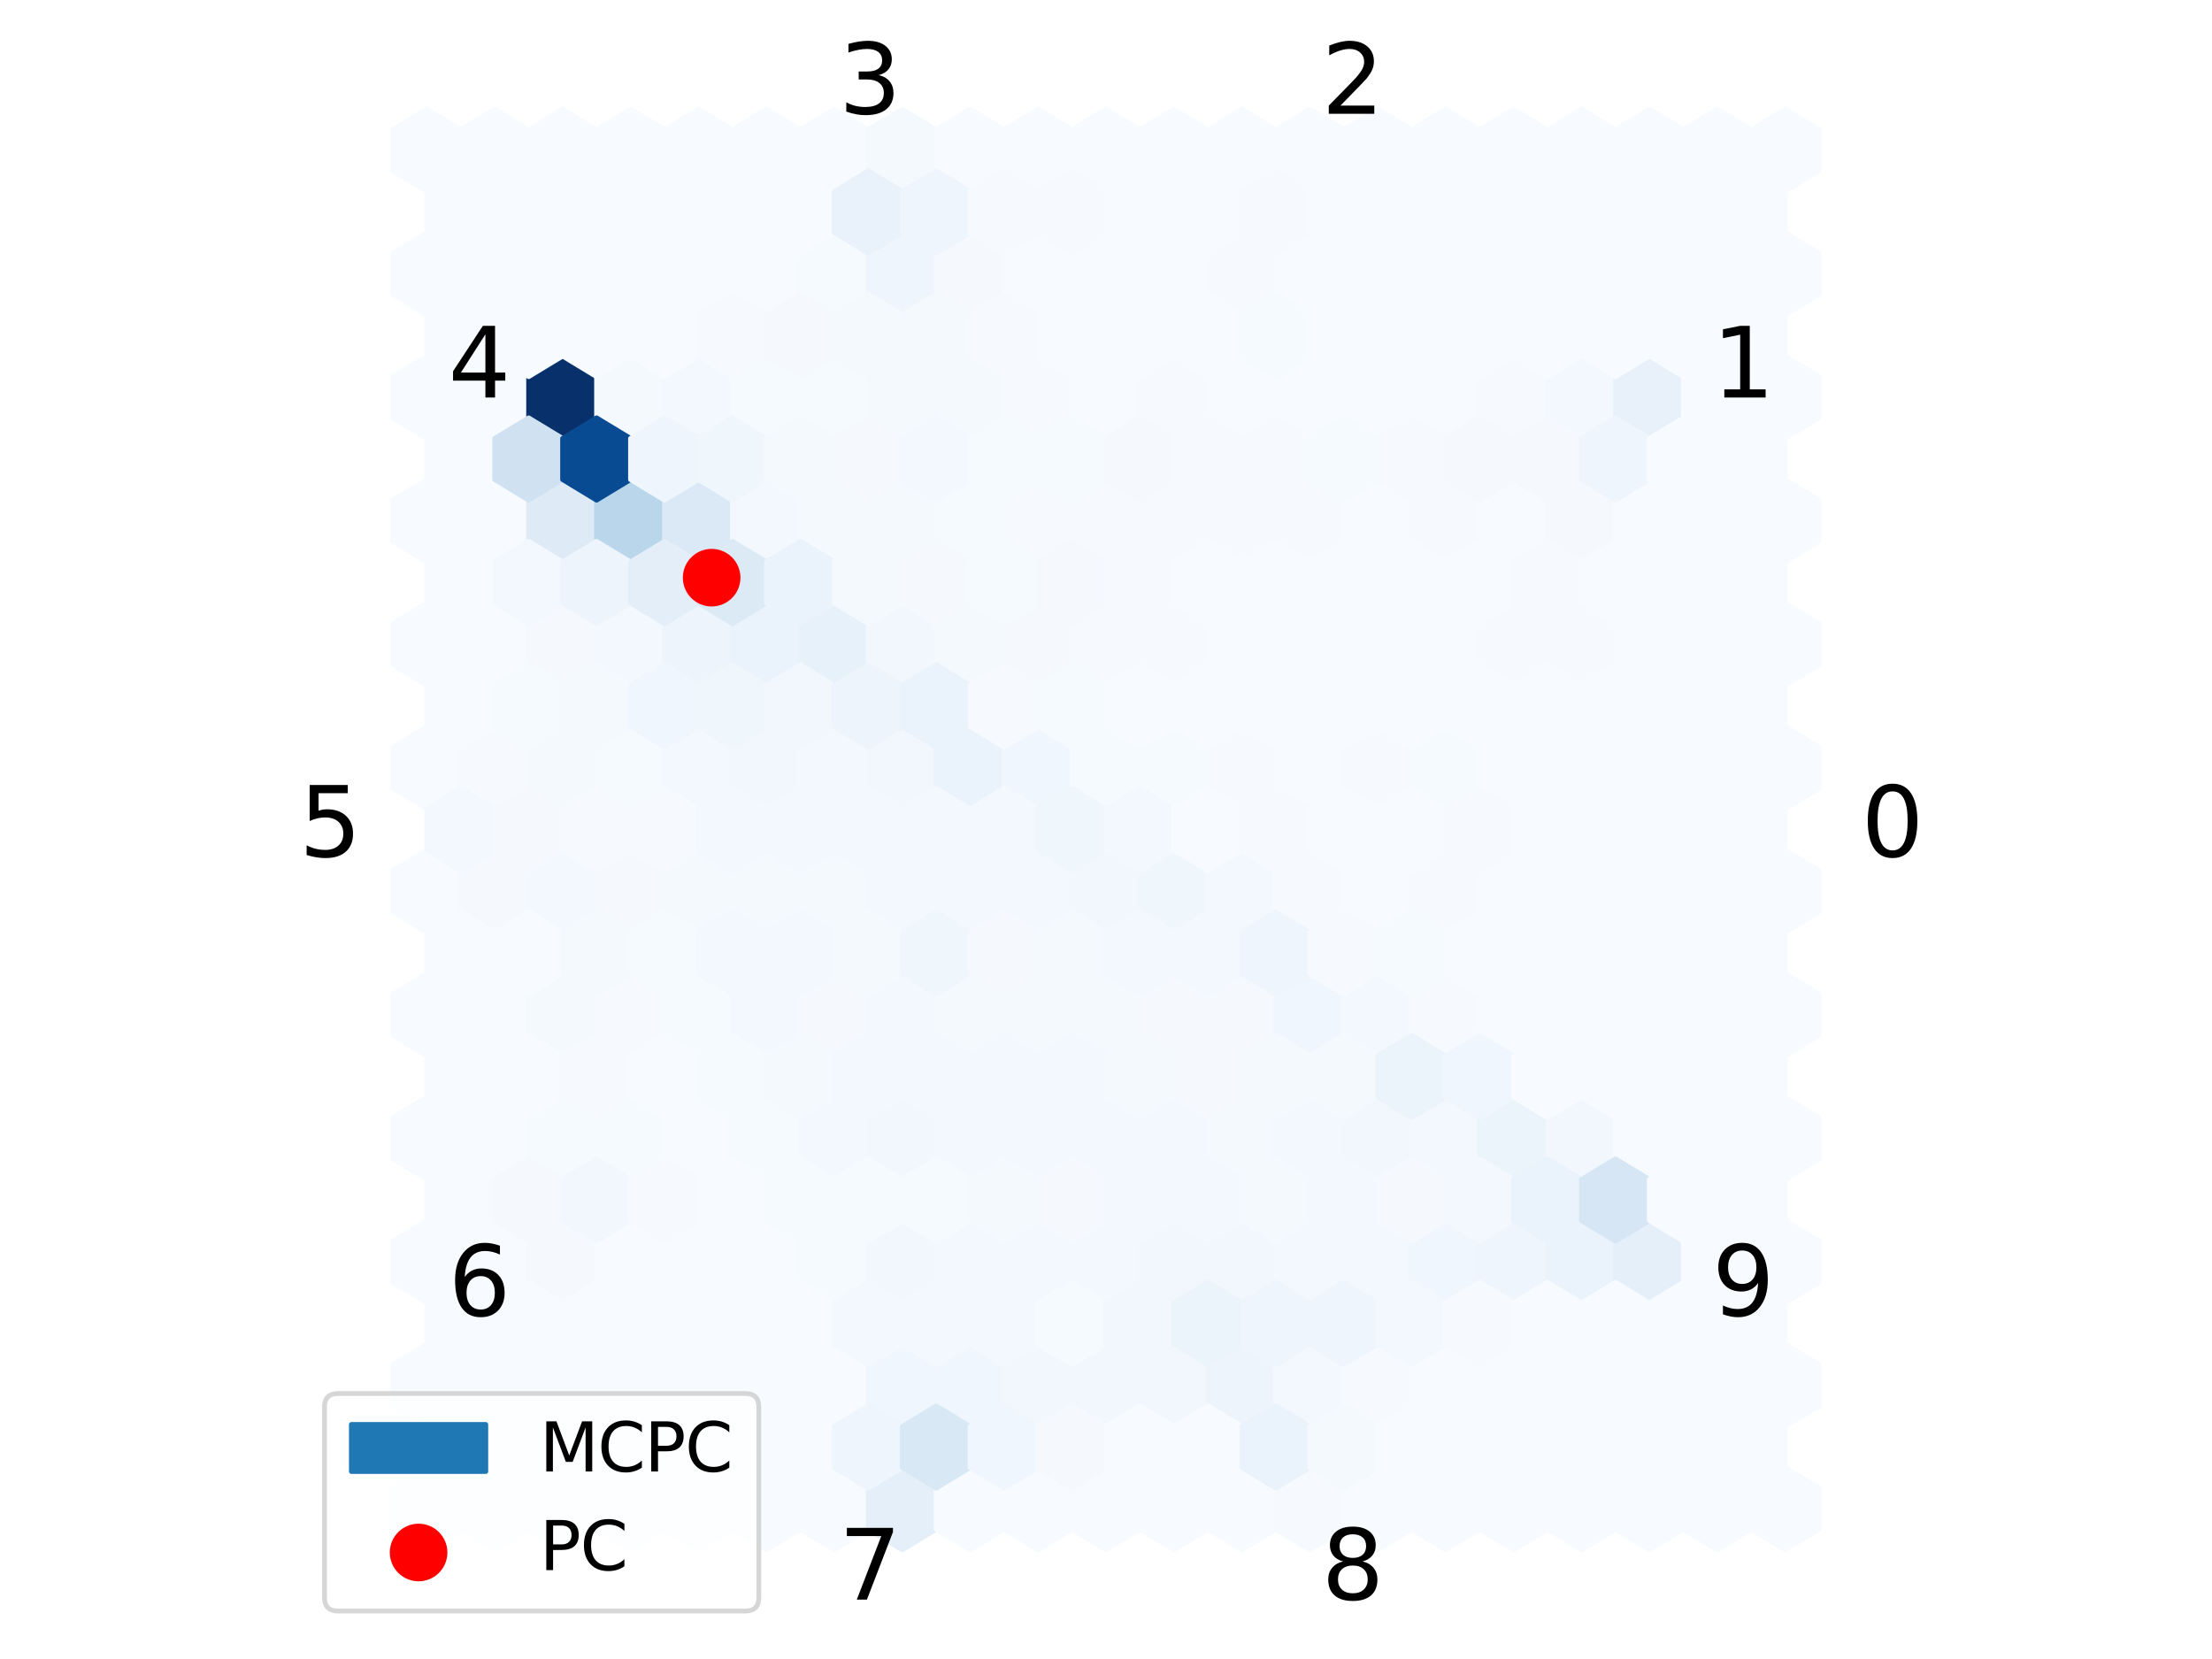 <?xml version="1.0" encoding="utf-8" standalone="no"?>
<!DOCTYPE svg PUBLIC "-//W3C//DTD SVG 1.1//EN"
  "http://www.w3.org/Graphics/SVG/1.1/DTD/svg11.dtd">
<svg xmlns:xlink="http://www.w3.org/1999/xlink" width="460.8pt" height="345.6pt" viewBox="0 0 460.8 345.6" xmlns="http://www.w3.org/2000/svg" version="1.1">
 <defs>
  <style type="text/css">*{stroke-linejoin: round; stroke-linecap: butt}</style>
 </defs>
 <g id="figure_1">
  <g id="patch_1">
   <path d="M 0 345.6 
L 460.8 345.6 
L 460.8 0 
L 0 0 
z
" style="fill: #ffffff"/>
  </g>
  <g id="axes_1">
   <g id="PolyCollection_1">
    <defs>
     <path id="C0_0_3ca4b56439" d="M 237.475 -168.512 
L 237.475 -177.088 
L 230.4 -181.376 
L 223.325 -177.088 
L 223.325 -168.512 
L 230.4 -164.224 
z
"/>
    </defs>
    <g clip-path="url(#p8d4c3bd7c9)">
     <use xlink:href="#C0_0_3ca4b56439" x="-141.5" y="487.1" style="fill: #f7fbff; stroke: #f7fbff"/>
    </g>
    <g clip-path="url(#p8d4c3bd7c9)">
     <use xlink:href="#C0_0_3ca4b56439" x="-141.5" y="461.373" style="fill: #f7fbff; stroke: #f7fbff"/>
    </g>
    <g clip-path="url(#p8d4c3bd7c9)">
     <use xlink:href="#C0_0_3ca4b56439" x="-141.5" y="435.645" style="fill: #f7fbff; stroke: #f7fbff"/>
    </g>
    <g clip-path="url(#p8d4c3bd7c9)">
     <use xlink:href="#C0_0_3ca4b56439" x="-141.5" y="409.918" style="fill: #f7fbff; stroke: #f7fbff"/>
    </g>
    <g clip-path="url(#p8d4c3bd7c9)">
     <use xlink:href="#C0_0_3ca4b56439" x="-141.5" y="384.191" style="fill: #f7fbff; stroke: #f7fbff"/>
    </g>
    <g clip-path="url(#p8d4c3bd7c9)">
     <use xlink:href="#C0_0_3ca4b56439" x="-141.5" y="358.464" style="fill: #f7fbff; stroke: #f7fbff"/>
    </g>
    <g clip-path="url(#p8d4c3bd7c9)">
     <use xlink:href="#C0_0_3ca4b56439" x="-141.5" y="332.736" style="fill: #f7fbff; stroke: #f7fbff"/>
    </g>
    <g clip-path="url(#p8d4c3bd7c9)">
     <use xlink:href="#C0_0_3ca4b56439" x="-141.5" y="307.009" style="fill: #f7fbff; stroke: #f7fbff"/>
    </g>
    <g clip-path="url(#p8d4c3bd7c9)">
     <use xlink:href="#C0_0_3ca4b56439" x="-141.5" y="281.282" style="fill: #f7fbff; stroke: #f7fbff"/>
    </g>
    <g clip-path="url(#p8d4c3bd7c9)">
     <use xlink:href="#C0_0_3ca4b56439" x="-141.5" y="255.555" style="fill: #f7fbff; stroke: #f7fbff"/>
    </g>
    <g clip-path="url(#p8d4c3bd7c9)">
     <use xlink:href="#C0_0_3ca4b56439" x="-141.5" y="229.827" style="fill: #f7fbff; stroke: #f7fbff"/>
    </g>
    <g clip-path="url(#p8d4c3bd7c9)">
     <use xlink:href="#C0_0_3ca4b56439" x="-141.5" y="204.1" style="fill: #f7fbff; stroke: #f7fbff"/>
    </g>
    <g clip-path="url(#p8d4c3bd7c9)">
     <use xlink:href="#C0_0_3ca4b56439" x="-127.35" y="487.1" style="fill: #f7fbff; stroke: #f7fbff"/>
    </g>
    <g clip-path="url(#p8d4c3bd7c9)">
     <use xlink:href="#C0_0_3ca4b56439" x="-127.35" y="461.373" style="fill: #f7fbff; stroke: #f7fbff"/>
    </g>
    <g clip-path="url(#p8d4c3bd7c9)">
     <use xlink:href="#C0_0_3ca4b56439" x="-127.35" y="435.645" style="fill: #f7fbff; stroke: #f7fbff"/>
    </g>
    <g clip-path="url(#p8d4c3bd7c9)">
     <use xlink:href="#C0_0_3ca4b56439" x="-127.35" y="409.918" style="fill: #f7fbff; stroke: #f7fbff"/>
    </g>
    <g clip-path="url(#p8d4c3bd7c9)">
     <use xlink:href="#C0_0_3ca4b56439" x="-127.35" y="384.191" style="fill: #f7fbff; stroke: #f7fbff"/>
    </g>
    <g clip-path="url(#p8d4c3bd7c9)">
     <use xlink:href="#C0_0_3ca4b56439" x="-127.35" y="358.464" style="fill: #f5f9fe; stroke: #f5f9fe"/>
    </g>
    <g clip-path="url(#p8d4c3bd7c9)">
     <use xlink:href="#C0_0_3ca4b56439" x="-127.35" y="332.736" style="fill: #f6faff; stroke: #f6faff"/>
    </g>
    <g clip-path="url(#p8d4c3bd7c9)">
     <use xlink:href="#C0_0_3ca4b56439" x="-127.35" y="307.009" style="fill: #f7fbff; stroke: #f7fbff"/>
    </g>
    <g clip-path="url(#p8d4c3bd7c9)">
     <use xlink:href="#C0_0_3ca4b56439" x="-127.35" y="281.282" style="fill: #f7fbff; stroke: #f7fbff"/>
    </g>
    <g clip-path="url(#p8d4c3bd7c9)">
     <use xlink:href="#C0_0_3ca4b56439" x="-127.35" y="255.555" style="fill: #f7fbff; stroke: #f7fbff"/>
    </g>
    <g clip-path="url(#p8d4c3bd7c9)">
     <use xlink:href="#C0_0_3ca4b56439" x="-127.35" y="229.827" style="fill: #f7fbff; stroke: #f7fbff"/>
    </g>
    <g clip-path="url(#p8d4c3bd7c9)">
     <use xlink:href="#C0_0_3ca4b56439" x="-127.35" y="204.1" style="fill: #f7fbff; stroke: #f7fbff"/>
    </g>
    <g clip-path="url(#p8d4c3bd7c9)">
     <use xlink:href="#C0_0_3ca4b56439" x="-113.2" y="487.1" style="fill: #f7fbff; stroke: #f7fbff"/>
    </g>
    <g clip-path="url(#p8d4c3bd7c9)">
     <use xlink:href="#C0_0_3ca4b56439" x="-113.2" y="461.373" style="fill: #f7fbff; stroke: #f7fbff"/>
    </g>
    <g clip-path="url(#p8d4c3bd7c9)">
     <use xlink:href="#C0_0_3ca4b56439" x="-113.2" y="435.645" style="fill: #f5f9fe; stroke: #f5f9fe"/>
    </g>
    <g clip-path="url(#p8d4c3bd7c9)">
     <use xlink:href="#C0_0_3ca4b56439" x="-113.2" y="409.918" style="fill: #f5fafe; stroke: #f5fafe"/>
    </g>
    <g clip-path="url(#p8d4c3bd7c9)">
     <use xlink:href="#C0_0_3ca4b56439" x="-113.2" y="384.191" style="fill: #f4f9fe; stroke: #f4f9fe"/>
    </g>
    <g clip-path="url(#p8d4c3bd7c9)">
     <use xlink:href="#C0_0_3ca4b56439" x="-113.2" y="358.464" style="fill: #f3f8fe; stroke: #f3f8fe"/>
    </g>
    <g clip-path="url(#p8d4c3bd7c9)">
     <use xlink:href="#C0_0_3ca4b56439" x="-113.2" y="332.736" style="fill: #f4f9fe; stroke: #f4f9fe"/>
    </g>
    <g clip-path="url(#p8d4c3bd7c9)">
     <use xlink:href="#C0_0_3ca4b56439" x="-113.2" y="307.009" style="fill: #f5f9fe; stroke: #f5f9fe"/>
    </g>
    <g clip-path="url(#p8d4c3bd7c9)">
     <use xlink:href="#C0_0_3ca4b56439" x="-113.2" y="281.282" style="fill: #deebf7; stroke: #deebf7"/>
    </g>
    <g clip-path="url(#p8d4c3bd7c9)">
     <use xlink:href="#C0_0_3ca4b56439" x="-113.2" y="255.555" style="fill: #08306b; stroke: #08306b"/>
    </g>
    <g clip-path="url(#p8d4c3bd7c9)">
     <use xlink:href="#C0_0_3ca4b56439" x="-113.2" y="229.827" style="fill: #f7fbff; stroke: #f7fbff"/>
    </g>
    <g clip-path="url(#p8d4c3bd7c9)">
     <use xlink:href="#C0_0_3ca4b56439" x="-113.2" y="204.1" style="fill: #f7fbff; stroke: #f7fbff"/>
    </g>
    <g clip-path="url(#p8d4c3bd7c9)">
     <use xlink:href="#C0_0_3ca4b56439" x="-99.05" y="487.1" style="fill: #f7fbff; stroke: #f7fbff"/>
    </g>
    <g clip-path="url(#p8d4c3bd7c9)">
     <use xlink:href="#C0_0_3ca4b56439" x="-99.05" y="461.373" style="fill: #f7fbff; stroke: #f7fbff"/>
    </g>
    <g clip-path="url(#p8d4c3bd7c9)">
     <use xlink:href="#C0_0_3ca4b56439" x="-99.05" y="435.645" style="fill: #f7fbff; stroke: #f7fbff"/>
    </g>
    <g clip-path="url(#p8d4c3bd7c9)">
     <use xlink:href="#C0_0_3ca4b56439" x="-99.05" y="409.918" style="fill: #f5fafe; stroke: #f5fafe"/>
    </g>
    <g clip-path="url(#p8d4c3bd7c9)">
     <use xlink:href="#C0_0_3ca4b56439" x="-99.05" y="384.191" style="fill: #f6faff; stroke: #f6faff"/>
    </g>
    <g clip-path="url(#p8d4c3bd7c9)">
     <use xlink:href="#C0_0_3ca4b56439" x="-99.05" y="358.464" style="fill: #f5f9fe; stroke: #f5f9fe"/>
    </g>
    <g clip-path="url(#p8d4c3bd7c9)">
     <use xlink:href="#C0_0_3ca4b56439" x="-99.05" y="332.736" style="fill: #f5fafe; stroke: #f5fafe"/>
    </g>
    <g clip-path="url(#p8d4c3bd7c9)">
     <use xlink:href="#C0_0_3ca4b56439" x="-99.05" y="307.009" style="fill: #f3f8fe; stroke: #f3f8fe"/>
    </g>
    <g clip-path="url(#p8d4c3bd7c9)">
     <use xlink:href="#C0_0_3ca4b56439" x="-99.05" y="281.282" style="fill: #b9d6ea; stroke: #b9d6ea"/>
    </g>
    <g clip-path="url(#p8d4c3bd7c9)">
     <use xlink:href="#C0_0_3ca4b56439" x="-99.05" y="255.555" style="fill: #f4f9fe; stroke: #f4f9fe"/>
    </g>
    <g clip-path="url(#p8d4c3bd7c9)">
     <use xlink:href="#C0_0_3ca4b56439" x="-99.05" y="229.827" style="fill: #f7fbff; stroke: #f7fbff"/>
    </g>
    <g clip-path="url(#p8d4c3bd7c9)">
     <use xlink:href="#C0_0_3ca4b56439" x="-99.05" y="204.1" style="fill: #f7fbff; stroke: #f7fbff"/>
    </g>
    <g clip-path="url(#p8d4c3bd7c9)">
     <use xlink:href="#C0_0_3ca4b56439" x="-84.9" y="487.1" style="fill: #f7fbff; stroke: #f7fbff"/>
    </g>
    <g clip-path="url(#p8d4c3bd7c9)">
     <use xlink:href="#C0_0_3ca4b56439" x="-84.9" y="461.373" style="fill: #f7fbff; stroke: #f7fbff"/>
    </g>
    <g clip-path="url(#p8d4c3bd7c9)">
     <use xlink:href="#C0_0_3ca4b56439" x="-84.9" y="435.645" style="fill: #f7fbff; stroke: #f7fbff"/>
    </g>
    <g clip-path="url(#p8d4c3bd7c9)">
     <use xlink:href="#C0_0_3ca4b56439" x="-84.9" y="409.918" style="fill: #f7fbff; stroke: #f7fbff"/>
    </g>
    <g clip-path="url(#p8d4c3bd7c9)">
     <use xlink:href="#C0_0_3ca4b56439" x="-84.9" y="384.191" style="fill: #f5fafe; stroke: #f5fafe"/>
    </g>
    <g clip-path="url(#p8d4c3bd7c9)">
     <use xlink:href="#C0_0_3ca4b56439" x="-84.9" y="358.464" style="fill: #f4f9fe; stroke: #f4f9fe"/>
    </g>
    <g clip-path="url(#p8d4c3bd7c9)">
     <use xlink:href="#C0_0_3ca4b56439" x="-84.9" y="332.736" style="fill: #f2f8fd; stroke: #f2f8fd"/>
    </g>
    <g clip-path="url(#p8d4c3bd7c9)">
     <use xlink:href="#C0_0_3ca4b56439" x="-84.9" y="307.009" style="fill: #edf4fc; stroke: #edf4fc"/>
    </g>
    <g clip-path="url(#p8d4c3bd7c9)">
     <use xlink:href="#C0_0_3ca4b56439" x="-84.9" y="281.282" style="fill: #dbe9f6; stroke: #dbe9f6"/>
    </g>
    <g clip-path="url(#p8d4c3bd7c9)">
     <use xlink:href="#C0_0_3ca4b56439" x="-84.9" y="255.555" style="fill: #f3f8fe; stroke: #f3f8fe"/>
    </g>
    <g clip-path="url(#p8d4c3bd7c9)">
     <use xlink:href="#C0_0_3ca4b56439" x="-84.9" y="229.827" style="fill: #f7fbff; stroke: #f7fbff"/>
    </g>
    <g clip-path="url(#p8d4c3bd7c9)">
     <use xlink:href="#C0_0_3ca4b56439" x="-84.9" y="204.1" style="fill: #f7fbff; stroke: #f7fbff"/>
    </g>
    <g clip-path="url(#p8d4c3bd7c9)">
     <use xlink:href="#C0_0_3ca4b56439" x="-70.75" y="487.1" style="fill: #f7fbff; stroke: #f7fbff"/>
    </g>
    <g clip-path="url(#p8d4c3bd7c9)">
     <use xlink:href="#C0_0_3ca4b56439" x="-70.75" y="461.373" style="fill: #f7fbff; stroke: #f7fbff"/>
    </g>
    <g clip-path="url(#p8d4c3bd7c9)">
     <use xlink:href="#C0_0_3ca4b56439" x="-70.75" y="435.645" style="fill: #f7fbff; stroke: #f7fbff"/>
    </g>
    <g clip-path="url(#p8d4c3bd7c9)">
     <use xlink:href="#C0_0_3ca4b56439" x="-70.75" y="409.918" style="fill: #f5fafe; stroke: #f5fafe"/>
    </g>
    <g clip-path="url(#p8d4c3bd7c9)">
     <use xlink:href="#C0_0_3ca4b56439" x="-70.75" y="384.191" style="fill: #f3f8fe; stroke: #f3f8fe"/>
    </g>
    <g clip-path="url(#p8d4c3bd7c9)">
     <use xlink:href="#C0_0_3ca4b56439" x="-70.75" y="358.464" style="fill: #f4f9fe; stroke: #f4f9fe"/>
    </g>
    <g clip-path="url(#p8d4c3bd7c9)">
     <use xlink:href="#C0_0_3ca4b56439" x="-70.75" y="332.736" style="fill: #f2f7fd; stroke: #f2f7fd"/>
    </g>
    <g clip-path="url(#p8d4c3bd7c9)">
     <use xlink:href="#C0_0_3ca4b56439" x="-70.75" y="307.009" style="fill: #eaf3fb; stroke: #eaf3fb"/>
    </g>
    <g clip-path="url(#p8d4c3bd7c9)">
     <use xlink:href="#C0_0_3ca4b56439" x="-70.75" y="281.282" style="fill: #f3f8fe; stroke: #f3f8fe"/>
    </g>
    <g clip-path="url(#p8d4c3bd7c9)">
     <use xlink:href="#C0_0_3ca4b56439" x="-70.75" y="255.555" style="fill: #f5fafe; stroke: #f5fafe"/>
    </g>
    <g clip-path="url(#p8d4c3bd7c9)">
     <use xlink:href="#C0_0_3ca4b56439" x="-70.75" y="229.827" style="fill: #f7fbff; stroke: #f7fbff"/>
    </g>
    <g clip-path="url(#p8d4c3bd7c9)">
     <use xlink:href="#C0_0_3ca4b56439" x="-70.75" y="204.1" style="fill: #f7fbff; stroke: #f7fbff"/>
    </g>
    <g clip-path="url(#p8d4c3bd7c9)">
     <use xlink:href="#C0_0_3ca4b56439" x="-56.6" y="487.1" style="fill: #f7fbff; stroke: #f7fbff"/>
    </g>
    <g clip-path="url(#p8d4c3bd7c9)">
     <use xlink:href="#C0_0_3ca4b56439" x="-56.6" y="461.373" style="fill: #f7fbff; stroke: #f7fbff"/>
    </g>
    <g clip-path="url(#p8d4c3bd7c9)">
     <use xlink:href="#C0_0_3ca4b56439" x="-56.6" y="435.645" style="fill: #f5fafe; stroke: #f5fafe"/>
    </g>
    <g clip-path="url(#p8d4c3bd7c9)">
     <use xlink:href="#C0_0_3ca4b56439" x="-56.6" y="409.918" style="fill: #f3f8fe; stroke: #f3f8fe"/>
    </g>
    <g clip-path="url(#p8d4c3bd7c9)">
     <use xlink:href="#C0_0_3ca4b56439" x="-56.6" y="384.191" style="fill: #f5f9fe; stroke: #f5f9fe"/>
    </g>
    <g clip-path="url(#p8d4c3bd7c9)">
     <use xlink:href="#C0_0_3ca4b56439" x="-56.6" y="358.464" style="fill: #f4f9fe; stroke: #f4f9fe"/>
    </g>
    <g clip-path="url(#p8d4c3bd7c9)">
     <use xlink:href="#C0_0_3ca4b56439" x="-56.6" y="332.736" style="fill: #f2f8fd; stroke: #f2f8fd"/>
    </g>
    <g clip-path="url(#p8d4c3bd7c9)">
     <use xlink:href="#C0_0_3ca4b56439" x="-56.6" y="307.009" style="fill: #e7f1fa; stroke: #e7f1fa"/>
    </g>
    <g clip-path="url(#p8d4c3bd7c9)">
     <use xlink:href="#C0_0_3ca4b56439" x="-56.6" y="281.282" style="fill: #f4f9fe; stroke: #f4f9fe"/>
    </g>
    <g clip-path="url(#p8d4c3bd7c9)">
     <use xlink:href="#C0_0_3ca4b56439" x="-56.6" y="255.555" style="fill: #f5fafe; stroke: #f5fafe"/>
    </g>
    <g clip-path="url(#p8d4c3bd7c9)">
     <use xlink:href="#C0_0_3ca4b56439" x="-56.6" y="229.827" style="fill: #f5fafe; stroke: #f5fafe"/>
    </g>
    <g clip-path="url(#p8d4c3bd7c9)">
     <use xlink:href="#C0_0_3ca4b56439" x="-56.6" y="204.1" style="fill: #f7fbff; stroke: #f7fbff"/>
    </g>
    <g clip-path="url(#p8d4c3bd7c9)">
     <use xlink:href="#C0_0_3ca4b56439" x="-42.45" y="487.1" style="fill: #e5eff9; stroke: #e5eff9"/>
    </g>
    <g clip-path="url(#p8d4c3bd7c9)">
     <use xlink:href="#C0_0_3ca4b56439" x="-42.45" y="461.373" style="fill: #f0f6fd; stroke: #f0f6fd"/>
    </g>
    <g clip-path="url(#p8d4c3bd7c9)">
     <use xlink:href="#C0_0_3ca4b56439" x="-42.45" y="435.645" style="fill: #f2f7fd; stroke: #f2f7fd"/>
    </g>
    <g clip-path="url(#p8d4c3bd7c9)">
     <use xlink:href="#C0_0_3ca4b56439" x="-42.45" y="409.918" style="fill: #f1f7fd; stroke: #f1f7fd"/>
    </g>
    <g clip-path="url(#p8d4c3bd7c9)">
     <use xlink:href="#C0_0_3ca4b56439" x="-42.45" y="384.191" style="fill: #f2f8fd; stroke: #f2f8fd"/>
    </g>
    <g clip-path="url(#p8d4c3bd7c9)">
     <use xlink:href="#C0_0_3ca4b56439" x="-42.45" y="358.464" style="fill: #f3f8fe; stroke: #f3f8fe"/>
    </g>
    <g clip-path="url(#p8d4c3bd7c9)">
     <use xlink:href="#C0_0_3ca4b56439" x="-42.45" y="332.736" style="fill: #f2f7fd; stroke: #f2f7fd"/>
    </g>
    <g clip-path="url(#p8d4c3bd7c9)">
     <use xlink:href="#C0_0_3ca4b56439" x="-42.45" y="307.009" style="fill: #f2f7fd; stroke: #f2f7fd"/>
    </g>
    <g clip-path="url(#p8d4c3bd7c9)">
     <use xlink:href="#C0_0_3ca4b56439" x="-42.45" y="281.282" style="fill: #f4f9fe; stroke: #f4f9fe"/>
    </g>
    <g clip-path="url(#p8d4c3bd7c9)">
     <use xlink:href="#C0_0_3ca4b56439" x="-42.45" y="255.555" style="fill: #f4f9fe; stroke: #f4f9fe"/>
    </g>
    <g clip-path="url(#p8d4c3bd7c9)">
     <use xlink:href="#C0_0_3ca4b56439" x="-42.45" y="229.827" style="fill: #eef5fc; stroke: #eef5fc"/>
    </g>
    <g clip-path="url(#p8d4c3bd7c9)">
     <use xlink:href="#C0_0_3ca4b56439" x="-42.45" y="204.1" style="fill: #f4f9fe; stroke: #f4f9fe"/>
    </g>
    <g clip-path="url(#p8d4c3bd7c9)">
     <use xlink:href="#C0_0_3ca4b56439" x="-28.3" y="487.1" style="fill: #f7fbff; stroke: #f7fbff"/>
    </g>
    <g clip-path="url(#p8d4c3bd7c9)">
     <use xlink:href="#C0_0_3ca4b56439" x="-28.3" y="461.373" style="fill: #f0f6fd; stroke: #f0f6fd"/>
    </g>
    <g clip-path="url(#p8d4c3bd7c9)">
     <use xlink:href="#C0_0_3ca4b56439" x="-28.3" y="435.645" style="fill: #f3f8fe; stroke: #f3f8fe"/>
    </g>
    <g clip-path="url(#p8d4c3bd7c9)">
     <use xlink:href="#C0_0_3ca4b56439" x="-28.3" y="409.918" style="fill: #f3f8fe; stroke: #f3f8fe"/>
    </g>
    <g clip-path="url(#p8d4c3bd7c9)">
     <use xlink:href="#C0_0_3ca4b56439" x="-28.3" y="384.191" style="fill: #f4f9fe; stroke: #f4f9fe"/>
    </g>
    <g clip-path="url(#p8d4c3bd7c9)">
     <use xlink:href="#C0_0_3ca4b56439" x="-28.3" y="358.464" style="fill: #f3f8fe; stroke: #f3f8fe"/>
    </g>
    <g clip-path="url(#p8d4c3bd7c9)">
     <use xlink:href="#C0_0_3ca4b56439" x="-28.3" y="332.736" style="fill: #eaf3fb; stroke: #eaf3fb"/>
    </g>
    <g clip-path="url(#p8d4c3bd7c9)">
     <use xlink:href="#C0_0_3ca4b56439" x="-28.3" y="307.009" style="fill: #f4f9fe; stroke: #f4f9fe"/>
    </g>
    <g clip-path="url(#p8d4c3bd7c9)">
     <use xlink:href="#C0_0_3ca4b56439" x="-28.3" y="281.282" style="fill: #f5fafe; stroke: #f5fafe"/>
    </g>
    <g clip-path="url(#p8d4c3bd7c9)">
     <use xlink:href="#C0_0_3ca4b56439" x="-28.3" y="255.555" style="fill: #f4f9fe; stroke: #f4f9fe"/>
    </g>
    <g clip-path="url(#p8d4c3bd7c9)">
     <use xlink:href="#C0_0_3ca4b56439" x="-28.3" y="229.827" style="fill: #f5f9fe; stroke: #f5f9fe"/>
    </g>
    <g clip-path="url(#p8d4c3bd7c9)">
     <use xlink:href="#C0_0_3ca4b56439" x="-28.3" y="204.1" style="fill: #f7fbff; stroke: #f7fbff"/>
    </g>
    <g clip-path="url(#p8d4c3bd7c9)">
     <use xlink:href="#C0_0_3ca4b56439" x="-14.15" y="487.1" style="fill: #f7fbff; stroke: #f7fbff"/>
    </g>
    <g clip-path="url(#p8d4c3bd7c9)">
     <use xlink:href="#C0_0_3ca4b56439" x="-14.15" y="461.373" style="fill: #f2f7fd; stroke: #f2f7fd"/>
    </g>
    <g clip-path="url(#p8d4c3bd7c9)">
     <use xlink:href="#C0_0_3ca4b56439" x="-14.15" y="435.645" style="fill: #f2f8fd; stroke: #f2f8fd"/>
    </g>
    <g clip-path="url(#p8d4c3bd7c9)">
     <use xlink:href="#C0_0_3ca4b56439" x="-14.15" y="409.918" style="fill: #f2f8fd; stroke: #f2f8fd"/>
    </g>
    <g clip-path="url(#p8d4c3bd7c9)">
     <use xlink:href="#C0_0_3ca4b56439" x="-14.15" y="384.191" style="fill: #f4f9fe; stroke: #f4f9fe"/>
    </g>
    <g clip-path="url(#p8d4c3bd7c9)">
     <use xlink:href="#C0_0_3ca4b56439" x="-14.15" y="358.464" style="fill: #f2f8fd; stroke: #f2f8fd"/>
    </g>
    <g clip-path="url(#p8d4c3bd7c9)">
     <use xlink:href="#C0_0_3ca4b56439" x="-14.15" y="332.736" style="fill: #f0f6fd; stroke: #f0f6fd"/>
    </g>
    <g clip-path="url(#p8d4c3bd7c9)">
     <use xlink:href="#C0_0_3ca4b56439" x="-14.15" y="307.009" style="fill: #f5f9fe; stroke: #f5f9fe"/>
    </g>
    <g clip-path="url(#p8d4c3bd7c9)">
     <use xlink:href="#C0_0_3ca4b56439" x="-14.15" y="281.282" style="fill: #f6faff; stroke: #f6faff"/>
    </g>
    <g clip-path="url(#p8d4c3bd7c9)">
     <use xlink:href="#C0_0_3ca4b56439" x="-14.15" y="255.555" style="fill: #f6faff; stroke: #f6faff"/>
    </g>
    <g clip-path="url(#p8d4c3bd7c9)">
     <use xlink:href="#C0_0_3ca4b56439" x="-14.15" y="229.827" style="fill: #f7fbff; stroke: #f7fbff"/>
    </g>
    <g clip-path="url(#p8d4c3bd7c9)">
     <use xlink:href="#C0_0_3ca4b56439" x="-14.15" y="204.1" style="fill: #f7fbff; stroke: #f7fbff"/>
    </g>
    <g clip-path="url(#p8d4c3bd7c9)">
     <use xlink:href="#C0_0_3ca4b56439" x="0" y="487.1" style="fill: #f7fbff; stroke: #f7fbff"/>
    </g>
    <g clip-path="url(#p8d4c3bd7c9)">
     <use xlink:href="#C0_0_3ca4b56439" x="0" y="461.373" style="fill: #f1f7fd; stroke: #f1f7fd"/>
    </g>
    <g clip-path="url(#p8d4c3bd7c9)">
     <use xlink:href="#C0_0_3ca4b56439" x="0" y="435.645" style="fill: #f3f8fe; stroke: #f3f8fe"/>
    </g>
    <g clip-path="url(#p8d4c3bd7c9)">
     <use xlink:href="#C0_0_3ca4b56439" x="0" y="409.918" style="fill: #f3f8fe; stroke: #f3f8fe"/>
    </g>
    <g clip-path="url(#p8d4c3bd7c9)">
     <use xlink:href="#C0_0_3ca4b56439" x="0" y="384.191" style="fill: #f4f9fe; stroke: #f4f9fe"/>
    </g>
    <g clip-path="url(#p8d4c3bd7c9)">
     <use xlink:href="#C0_0_3ca4b56439" x="0" y="358.464" style="fill: #f2f7fd; stroke: #f2f7fd"/>
    </g>
    <g clip-path="url(#p8d4c3bd7c9)">
     <use xlink:href="#C0_0_3ca4b56439" x="0" y="332.736" style="fill: #f5fafe; stroke: #f5fafe"/>
    </g>
    <g clip-path="url(#p8d4c3bd7c9)">
     <use xlink:href="#C0_0_3ca4b56439" x="0" y="307.009" style="fill: #f6faff; stroke: #f6faff"/>
    </g>
    <g clip-path="url(#p8d4c3bd7c9)">
     <use xlink:href="#C0_0_3ca4b56439" x="0" y="281.282" style="fill: #f6faff; stroke: #f6faff"/>
    </g>
    <g clip-path="url(#p8d4c3bd7c9)">
     <use xlink:href="#C0_0_3ca4b56439" x="0" y="255.555" style="fill: #f7fbff; stroke: #f7fbff"/>
    </g>
    <g clip-path="url(#p8d4c3bd7c9)">
     <use xlink:href="#C0_0_3ca4b56439" x="0" y="229.827" style="fill: #f7fbff; stroke: #f7fbff"/>
    </g>
    <g clip-path="url(#p8d4c3bd7c9)">
     <use xlink:href="#C0_0_3ca4b56439" x="0" y="204.1" style="fill: #f7fbff; stroke: #f7fbff"/>
    </g>
    <g clip-path="url(#p8d4c3bd7c9)">
     <use xlink:href="#C0_0_3ca4b56439" x="14.15" y="487.1" style="fill: #f7fbff; stroke: #f7fbff"/>
    </g>
    <g clip-path="url(#p8d4c3bd7c9)">
     <use xlink:href="#C0_0_3ca4b56439" x="14.15" y="461.373" style="fill: #f1f7fd; stroke: #f1f7fd"/>
    </g>
    <g clip-path="url(#p8d4c3bd7c9)">
     <use xlink:href="#C0_0_3ca4b56439" x="14.15" y="435.645" style="fill: #f1f7fd; stroke: #f1f7fd"/>
    </g>
    <g clip-path="url(#p8d4c3bd7c9)">
     <use xlink:href="#C0_0_3ca4b56439" x="14.15" y="409.918" style="fill: #f2f8fd; stroke: #f2f8fd"/>
    </g>
    <g clip-path="url(#p8d4c3bd7c9)">
     <use xlink:href="#C0_0_3ca4b56439" x="14.15" y="384.191" style="fill: #f5f9fe; stroke: #f5f9fe"/>
    </g>
    <g clip-path="url(#p8d4c3bd7c9)">
     <use xlink:href="#C0_0_3ca4b56439" x="14.15" y="358.464" style="fill: #eff6fc; stroke: #eff6fc"/>
    </g>
    <g clip-path="url(#p8d4c3bd7c9)">
     <use xlink:href="#C0_0_3ca4b56439" x="14.15" y="332.736" style="fill: #f5fafe; stroke: #f5fafe"/>
    </g>
    <g clip-path="url(#p8d4c3bd7c9)">
     <use xlink:href="#C0_0_3ca4b56439" x="14.15" y="307.009" style="fill: #f6faff; stroke: #f6faff"/>
    </g>
    <g clip-path="url(#p8d4c3bd7c9)">
     <use xlink:href="#C0_0_3ca4b56439" x="14.15" y="281.282" style="fill: #f6faff; stroke: #f6faff"/>
    </g>
    <g clip-path="url(#p8d4c3bd7c9)">
     <use xlink:href="#C0_0_3ca4b56439" x="14.15" y="255.555" style="fill: #f6faff; stroke: #f6faff"/>
    </g>
    <g clip-path="url(#p8d4c3bd7c9)">
     <use xlink:href="#C0_0_3ca4b56439" x="14.15" y="229.827" style="fill: #f7fbff; stroke: #f7fbff"/>
    </g>
    <g clip-path="url(#p8d4c3bd7c9)">
     <use xlink:href="#C0_0_3ca4b56439" x="14.15" y="204.1" style="fill: #f7fbff; stroke: #f7fbff"/>
    </g>
    <g clip-path="url(#p8d4c3bd7c9)">
     <use xlink:href="#C0_0_3ca4b56439" x="28.3" y="487.1" style="fill: #f7fbff; stroke: #f7fbff"/>
    </g>
    <g clip-path="url(#p8d4c3bd7c9)">
     <use xlink:href="#C0_0_3ca4b56439" x="28.3" y="461.373" style="fill: #edf4fc; stroke: #edf4fc"/>
    </g>
    <g clip-path="url(#p8d4c3bd7c9)">
     <use xlink:href="#C0_0_3ca4b56439" x="28.3" y="435.645" style="fill: #f2f7fd; stroke: #f2f7fd"/>
    </g>
    <g clip-path="url(#p8d4c3bd7c9)">
     <use xlink:href="#C0_0_3ca4b56439" x="28.3" y="409.918" style="fill: #f4f9fe; stroke: #f4f9fe"/>
    </g>
    <g clip-path="url(#p8d4c3bd7c9)">
     <use xlink:href="#C0_0_3ca4b56439" x="28.3" y="384.191" style="fill: #f5f9fe; stroke: #f5f9fe"/>
    </g>
    <g clip-path="url(#p8d4c3bd7c9)">
     <use xlink:href="#C0_0_3ca4b56439" x="28.3" y="358.464" style="fill: #f3f8fe; stroke: #f3f8fe"/>
    </g>
    <g clip-path="url(#p8d4c3bd7c9)">
     <use xlink:href="#C0_0_3ca4b56439" x="28.3" y="332.736" style="fill: #f6faff; stroke: #f6faff"/>
    </g>
    <g clip-path="url(#p8d4c3bd7c9)">
     <use xlink:href="#C0_0_3ca4b56439" x="28.3" y="307.009" style="fill: #f7fbff; stroke: #f7fbff"/>
    </g>
    <g clip-path="url(#p8d4c3bd7c9)">
     <use xlink:href="#C0_0_3ca4b56439" x="28.3" y="281.282" style="fill: #f6faff; stroke: #f6faff"/>
    </g>
    <g clip-path="url(#p8d4c3bd7c9)">
     <use xlink:href="#C0_0_3ca4b56439" x="28.3" y="255.555" style="fill: #f7fbff; stroke: #f7fbff"/>
    </g>
    <g clip-path="url(#p8d4c3bd7c9)">
     <use xlink:href="#C0_0_3ca4b56439" x="28.3" y="229.827" style="fill: #f6faff; stroke: #f6faff"/>
    </g>
    <g clip-path="url(#p8d4c3bd7c9)">
     <use xlink:href="#C0_0_3ca4b56439" x="28.3" y="204.1" style="fill: #f7fbff; stroke: #f7fbff"/>
    </g>
    <g clip-path="url(#p8d4c3bd7c9)">
     <use xlink:href="#C0_0_3ca4b56439" x="42.45" y="487.1" style="fill: #f6faff; stroke: #f6faff"/>
    </g>
    <g clip-path="url(#p8d4c3bd7c9)">
     <use xlink:href="#C0_0_3ca4b56439" x="42.45" y="461.373" style="fill: #f2f8fd; stroke: #f2f8fd"/>
    </g>
    <g clip-path="url(#p8d4c3bd7c9)">
     <use xlink:href="#C0_0_3ca4b56439" x="42.45" y="435.645" style="fill: #f2f8fd; stroke: #f2f8fd"/>
    </g>
    <g clip-path="url(#p8d4c3bd7c9)">
     <use xlink:href="#C0_0_3ca4b56439" x="42.45" y="409.918" style="fill: #f3f8fe; stroke: #f3f8fe"/>
    </g>
    <g clip-path="url(#p8d4c3bd7c9)">
     <use xlink:href="#C0_0_3ca4b56439" x="42.45" y="384.191" style="fill: #f0f6fd; stroke: #f0f6fd"/>
    </g>
    <g clip-path="url(#p8d4c3bd7c9)">
     <use xlink:href="#C0_0_3ca4b56439" x="42.45" y="358.464" style="fill: #f6faff; stroke: #f6faff"/>
    </g>
    <g clip-path="url(#p8d4c3bd7c9)">
     <use xlink:href="#C0_0_3ca4b56439" x="42.45" y="332.736" style="fill: #f7fbff; stroke: #f7fbff"/>
    </g>
    <g clip-path="url(#p8d4c3bd7c9)">
     <use xlink:href="#C0_0_3ca4b56439" x="42.45" y="307.009" style="fill: #f7fbff; stroke: #f7fbff"/>
    </g>
    <g clip-path="url(#p8d4c3bd7c9)">
     <use xlink:href="#C0_0_3ca4b56439" x="42.45" y="281.282" style="fill: #f6faff; stroke: #f6faff"/>
    </g>
    <g clip-path="url(#p8d4c3bd7c9)">
     <use xlink:href="#C0_0_3ca4b56439" x="42.45" y="255.555" style="fill: #f7fbff; stroke: #f7fbff"/>
    </g>
    <g clip-path="url(#p8d4c3bd7c9)">
     <use xlink:href="#C0_0_3ca4b56439" x="42.45" y="229.827" style="fill: #f7fbff; stroke: #f7fbff"/>
    </g>
    <g clip-path="url(#p8d4c3bd7c9)">
     <use xlink:href="#C0_0_3ca4b56439" x="42.45" y="204.1" style="fill: #f7fbff; stroke: #f7fbff"/>
    </g>
    <g clip-path="url(#p8d4c3bd7c9)">
     <use xlink:href="#C0_0_3ca4b56439" x="56.6" y="487.1" style="fill: #f7fbff; stroke: #f7fbff"/>
    </g>
    <g clip-path="url(#p8d4c3bd7c9)">
     <use xlink:href="#C0_0_3ca4b56439" x="56.6" y="461.373" style="fill: #f6faff; stroke: #f6faff"/>
    </g>
    <g clip-path="url(#p8d4c3bd7c9)">
     <use xlink:href="#C0_0_3ca4b56439" x="56.6" y="435.645" style="fill: #f2f8fd; stroke: #f2f8fd"/>
    </g>
    <g clip-path="url(#p8d4c3bd7c9)">
     <use xlink:href="#C0_0_3ca4b56439" x="56.6" y="409.918" style="fill: #f1f7fd; stroke: #f1f7fd"/>
    </g>
    <g clip-path="url(#p8d4c3bd7c9)">
     <use xlink:href="#C0_0_3ca4b56439" x="56.6" y="384.191" style="fill: #f2f8fd; stroke: #f2f8fd"/>
    </g>
    <g clip-path="url(#p8d4c3bd7c9)">
     <use xlink:href="#C0_0_3ca4b56439" x="56.6" y="358.464" style="fill: #f7fbff; stroke: #f7fbff"/>
    </g>
    <g clip-path="url(#p8d4c3bd7c9)">
     <use xlink:href="#C0_0_3ca4b56439" x="56.6" y="332.736" style="fill: #f6faff; stroke: #f6faff"/>
    </g>
    <g clip-path="url(#p8d4c3bd7c9)">
     <use xlink:href="#C0_0_3ca4b56439" x="56.6" y="307.009" style="fill: #f7fbff; stroke: #f7fbff"/>
    </g>
    <g clip-path="url(#p8d4c3bd7c9)">
     <use xlink:href="#C0_0_3ca4b56439" x="56.6" y="281.282" style="fill: #f7fbff; stroke: #f7fbff"/>
    </g>
    <g clip-path="url(#p8d4c3bd7c9)">
     <use xlink:href="#C0_0_3ca4b56439" x="56.6" y="255.555" style="fill: #f7fbff; stroke: #f7fbff"/>
    </g>
    <g clip-path="url(#p8d4c3bd7c9)">
     <use xlink:href="#C0_0_3ca4b56439" x="56.6" y="229.827" style="fill: #f7fbff; stroke: #f7fbff"/>
    </g>
    <g clip-path="url(#p8d4c3bd7c9)">
     <use xlink:href="#C0_0_3ca4b56439" x="56.6" y="204.1" style="fill: #f7fbff; stroke: #f7fbff"/>
    </g>
    <g clip-path="url(#p8d4c3bd7c9)">
     <use xlink:href="#C0_0_3ca4b56439" x="70.75" y="487.1" style="fill: #f7fbff; stroke: #f7fbff"/>
    </g>
    <g clip-path="url(#p8d4c3bd7c9)">
     <use xlink:href="#C0_0_3ca4b56439" x="70.75" y="461.373" style="fill: #f7fbff; stroke: #f7fbff"/>
    </g>
    <g clip-path="url(#p8d4c3bd7c9)">
     <use xlink:href="#C0_0_3ca4b56439" x="70.75" y="435.645" style="fill: #f0f6fd; stroke: #f0f6fd"/>
    </g>
    <g clip-path="url(#p8d4c3bd7c9)">
     <use xlink:href="#C0_0_3ca4b56439" x="70.75" y="409.918" style="fill: #f2f8fd; stroke: #f2f8fd"/>
    </g>
    <g clip-path="url(#p8d4c3bd7c9)">
     <use xlink:href="#C0_0_3ca4b56439" x="70.75" y="384.191" style="fill: #f6faff; stroke: #f6faff"/>
    </g>
    <g clip-path="url(#p8d4c3bd7c9)">
     <use xlink:href="#C0_0_3ca4b56439" x="70.75" y="358.464" style="fill: #f6faff; stroke: #f6faff"/>
    </g>
    <g clip-path="url(#p8d4c3bd7c9)">
     <use xlink:href="#C0_0_3ca4b56439" x="70.75" y="332.736" style="fill: #f5fafe; stroke: #f5fafe"/>
    </g>
    <g clip-path="url(#p8d4c3bd7c9)">
     <use xlink:href="#C0_0_3ca4b56439" x="70.75" y="307.009" style="fill: #f7fbff; stroke: #f7fbff"/>
    </g>
    <g clip-path="url(#p8d4c3bd7c9)">
     <use xlink:href="#C0_0_3ca4b56439" x="70.75" y="281.282" style="fill: #f6faff; stroke: #f6faff"/>
    </g>
    <g clip-path="url(#p8d4c3bd7c9)">
     <use xlink:href="#C0_0_3ca4b56439" x="70.75" y="255.555" style="fill: #f7fbff; stroke: #f7fbff"/>
    </g>
    <g clip-path="url(#p8d4c3bd7c9)">
     <use xlink:href="#C0_0_3ca4b56439" x="70.75" y="229.827" style="fill: #f7fbff; stroke: #f7fbff"/>
    </g>
    <g clip-path="url(#p8d4c3bd7c9)">
     <use xlink:href="#C0_0_3ca4b56439" x="70.75" y="204.1" style="fill: #f7fbff; stroke: #f7fbff"/>
    </g>
    <g clip-path="url(#p8d4c3bd7c9)">
     <use xlink:href="#C0_0_3ca4b56439" x="84.9" y="487.1" style="fill: #f7fbff; stroke: #f7fbff"/>
    </g>
    <g clip-path="url(#p8d4c3bd7c9)">
     <use xlink:href="#C0_0_3ca4b56439" x="84.9" y="461.373" style="fill: #f7fbff; stroke: #f7fbff"/>
    </g>
    <g clip-path="url(#p8d4c3bd7c9)">
     <use xlink:href="#C0_0_3ca4b56439" x="84.9" y="435.645" style="fill: #eef5fc; stroke: #eef5fc"/>
    </g>
    <g clip-path="url(#p8d4c3bd7c9)">
     <use xlink:href="#C0_0_3ca4b56439" x="84.9" y="409.918" style="fill: #ecf4fb; stroke: #ecf4fb"/>
    </g>
    <g clip-path="url(#p8d4c3bd7c9)">
     <use xlink:href="#C0_0_3ca4b56439" x="84.9" y="384.191" style="fill: #f7fbff; stroke: #f7fbff"/>
    </g>
    <g clip-path="url(#p8d4c3bd7c9)">
     <use xlink:href="#C0_0_3ca4b56439" x="84.9" y="358.464" style="fill: #f7fbff; stroke: #f7fbff"/>
    </g>
    <g clip-path="url(#p8d4c3bd7c9)">
     <use xlink:href="#C0_0_3ca4b56439" x="84.9" y="332.736" style="fill: #f7fbff; stroke: #f7fbff"/>
    </g>
    <g clip-path="url(#p8d4c3bd7c9)">
     <use xlink:href="#C0_0_3ca4b56439" x="84.9" y="307.009" style="fill: #f6faff; stroke: #f6faff"/>
    </g>
    <g clip-path="url(#p8d4c3bd7c9)">
     <use xlink:href="#C0_0_3ca4b56439" x="84.9" y="281.282" style="fill: #f7fbff; stroke: #f7fbff"/>
    </g>
    <g clip-path="url(#p8d4c3bd7c9)">
     <use xlink:href="#C0_0_3ca4b56439" x="84.9" y="255.555" style="fill: #f6faff; stroke: #f6faff"/>
    </g>
    <g clip-path="url(#p8d4c3bd7c9)">
     <use xlink:href="#C0_0_3ca4b56439" x="84.9" y="229.827" style="fill: #f7fbff; stroke: #f7fbff"/>
    </g>
    <g clip-path="url(#p8d4c3bd7c9)">
     <use xlink:href="#C0_0_3ca4b56439" x="84.9" y="204.1" style="fill: #f7fbff; stroke: #f7fbff"/>
    </g>
    <g clip-path="url(#p8d4c3bd7c9)">
     <use xlink:href="#C0_0_3ca4b56439" x="99.05" y="487.1" style="fill: #f7fbff; stroke: #f7fbff"/>
    </g>
    <g clip-path="url(#p8d4c3bd7c9)">
     <use xlink:href="#C0_0_3ca4b56439" x="99.05" y="461.373" style="fill: #f7fbff; stroke: #f7fbff"/>
    </g>
    <g clip-path="url(#p8d4c3bd7c9)">
     <use xlink:href="#C0_0_3ca4b56439" x="99.05" y="435.645" style="fill: #eaf3fb; stroke: #eaf3fb"/>
    </g>
    <g clip-path="url(#p8d4c3bd7c9)">
     <use xlink:href="#C0_0_3ca4b56439" x="99.05" y="409.918" style="fill: #f2f7fd; stroke: #f2f7fd"/>
    </g>
    <g clip-path="url(#p8d4c3bd7c9)">
     <use xlink:href="#C0_0_3ca4b56439" x="99.05" y="384.191" style="fill: #f7fbff; stroke: #f7fbff"/>
    </g>
    <g clip-path="url(#p8d4c3bd7c9)">
     <use xlink:href="#C0_0_3ca4b56439" x="99.05" y="358.464" style="fill: #f7fbff; stroke: #f7fbff"/>
    </g>
    <g clip-path="url(#p8d4c3bd7c9)">
     <use xlink:href="#C0_0_3ca4b56439" x="99.05" y="332.736" style="fill: #f7fbff; stroke: #f7fbff"/>
    </g>
    <g clip-path="url(#p8d4c3bd7c9)">
     <use xlink:href="#C0_0_3ca4b56439" x="99.05" y="307.009" style="fill: #f6faff; stroke: #f6faff"/>
    </g>
    <g clip-path="url(#p8d4c3bd7c9)">
     <use xlink:href="#C0_0_3ca4b56439" x="99.05" y="281.282" style="fill: #f5f9fe; stroke: #f5f9fe"/>
    </g>
    <g clip-path="url(#p8d4c3bd7c9)">
     <use xlink:href="#C0_0_3ca4b56439" x="99.05" y="255.555" style="fill: #f3f8fe; stroke: #f3f8fe"/>
    </g>
    <g clip-path="url(#p8d4c3bd7c9)">
     <use xlink:href="#C0_0_3ca4b56439" x="99.05" y="229.827" style="fill: #f7fbff; stroke: #f7fbff"/>
    </g>
    <g clip-path="url(#p8d4c3bd7c9)">
     <use xlink:href="#C0_0_3ca4b56439" x="99.05" y="204.1" style="fill: #f7fbff; stroke: #f7fbff"/>
    </g>
    <g clip-path="url(#p8d4c3bd7c9)">
     <use xlink:href="#C0_0_3ca4b56439" x="113.2" y="487.1" style="fill: #f7fbff; stroke: #f7fbff"/>
    </g>
    <g clip-path="url(#p8d4c3bd7c9)">
     <use xlink:href="#C0_0_3ca4b56439" x="113.2" y="461.373" style="fill: #f7fbff; stroke: #f7fbff"/>
    </g>
    <g clip-path="url(#p8d4c3bd7c9)">
     <use xlink:href="#C0_0_3ca4b56439" x="113.2" y="435.645" style="fill: #e5eff9; stroke: #e5eff9"/>
    </g>
    <g clip-path="url(#p8d4c3bd7c9)">
     <use xlink:href="#C0_0_3ca4b56439" x="113.2" y="409.918" style="fill: #f7fbff; stroke: #f7fbff"/>
    </g>
    <g clip-path="url(#p8d4c3bd7c9)">
     <use xlink:href="#C0_0_3ca4b56439" x="113.2" y="384.191" style="fill: #f7fbff; stroke: #f7fbff"/>
    </g>
    <g clip-path="url(#p8d4c3bd7c9)">
     <use xlink:href="#C0_0_3ca4b56439" x="113.2" y="358.464" style="fill: #f7fbff; stroke: #f7fbff"/>
    </g>
    <g clip-path="url(#p8d4c3bd7c9)">
     <use xlink:href="#C0_0_3ca4b56439" x="113.2" y="332.736" style="fill: #f7fbff; stroke: #f7fbff"/>
    </g>
    <g clip-path="url(#p8d4c3bd7c9)">
     <use xlink:href="#C0_0_3ca4b56439" x="113.2" y="307.009" style="fill: #f7fbff; stroke: #f7fbff"/>
    </g>
    <g clip-path="url(#p8d4c3bd7c9)">
     <use xlink:href="#C0_0_3ca4b56439" x="113.2" y="281.282" style="fill: #f7fbff; stroke: #f7fbff"/>
    </g>
    <g clip-path="url(#p8d4c3bd7c9)">
     <use xlink:href="#C0_0_3ca4b56439" x="113.2" y="255.555" style="fill: #e8f1fa; stroke: #e8f1fa"/>
    </g>
    <g clip-path="url(#p8d4c3bd7c9)">
     <use xlink:href="#C0_0_3ca4b56439" x="113.2" y="229.827" style="fill: #f7fbff; stroke: #f7fbff"/>
    </g>
    <g clip-path="url(#p8d4c3bd7c9)">
     <use xlink:href="#C0_0_3ca4b56439" x="113.2" y="204.1" style="fill: #f7fbff; stroke: #f7fbff"/>
    </g>
    <g clip-path="url(#p8d4c3bd7c9)">
     <use xlink:href="#C0_0_3ca4b56439" x="127.35" y="487.1" style="fill: #f7fbff; stroke: #f7fbff"/>
    </g>
    <g clip-path="url(#p8d4c3bd7c9)">
     <use xlink:href="#C0_0_3ca4b56439" x="127.35" y="461.373" style="fill: #f7fbff; stroke: #f7fbff"/>
    </g>
    <g clip-path="url(#p8d4c3bd7c9)">
     <use xlink:href="#C0_0_3ca4b56439" x="127.35" y="435.645" style="fill: #f7fbff; stroke: #f7fbff"/>
    </g>
    <g clip-path="url(#p8d4c3bd7c9)">
     <use xlink:href="#C0_0_3ca4b56439" x="127.35" y="409.918" style="fill: #f7fbff; stroke: #f7fbff"/>
    </g>
    <g clip-path="url(#p8d4c3bd7c9)">
     <use xlink:href="#C0_0_3ca4b56439" x="127.35" y="384.191" style="fill: #f7fbff; stroke: #f7fbff"/>
    </g>
    <g clip-path="url(#p8d4c3bd7c9)">
     <use xlink:href="#C0_0_3ca4b56439" x="127.35" y="358.464" style="fill: #f7fbff; stroke: #f7fbff"/>
    </g>
    <g clip-path="url(#p8d4c3bd7c9)">
     <use xlink:href="#C0_0_3ca4b56439" x="127.35" y="332.736" style="fill: #f7fbff; stroke: #f7fbff"/>
    </g>
    <g clip-path="url(#p8d4c3bd7c9)">
     <use xlink:href="#C0_0_3ca4b56439" x="127.35" y="307.009" style="fill: #f7fbff; stroke: #f7fbff"/>
    </g>
    <g clip-path="url(#p8d4c3bd7c9)">
     <use xlink:href="#C0_0_3ca4b56439" x="127.35" y="281.282" style="fill: #f7fbff; stroke: #f7fbff"/>
    </g>
    <g clip-path="url(#p8d4c3bd7c9)">
     <use xlink:href="#C0_0_3ca4b56439" x="127.35" y="255.555" style="fill: #f7fbff; stroke: #f7fbff"/>
    </g>
    <g clip-path="url(#p8d4c3bd7c9)">
     <use xlink:href="#C0_0_3ca4b56439" x="127.35" y="229.827" style="fill: #f7fbff; stroke: #f7fbff"/>
    </g>
    <g clip-path="url(#p8d4c3bd7c9)">
     <use xlink:href="#C0_0_3ca4b56439" x="127.35" y="204.1" style="fill: #f7fbff; stroke: #f7fbff"/>
    </g>
    <g clip-path="url(#p8d4c3bd7c9)">
     <use xlink:href="#C0_0_3ca4b56439" x="141.5" y="487.1" style="fill: #f7fbff; stroke: #f7fbff"/>
    </g>
    <g clip-path="url(#p8d4c3bd7c9)">
     <use xlink:href="#C0_0_3ca4b56439" x="141.5" y="461.373" style="fill: #f7fbff; stroke: #f7fbff"/>
    </g>
    <g clip-path="url(#p8d4c3bd7c9)">
     <use xlink:href="#C0_0_3ca4b56439" x="141.5" y="435.645" style="fill: #f7fbff; stroke: #f7fbff"/>
    </g>
    <g clip-path="url(#p8d4c3bd7c9)">
     <use xlink:href="#C0_0_3ca4b56439" x="141.5" y="409.918" style="fill: #f7fbff; stroke: #f7fbff"/>
    </g>
    <g clip-path="url(#p8d4c3bd7c9)">
     <use xlink:href="#C0_0_3ca4b56439" x="141.5" y="384.191" style="fill: #f7fbff; stroke: #f7fbff"/>
    </g>
    <g clip-path="url(#p8d4c3bd7c9)">
     <use xlink:href="#C0_0_3ca4b56439" x="141.5" y="358.464" style="fill: #f7fbff; stroke: #f7fbff"/>
    </g>
    <g clip-path="url(#p8d4c3bd7c9)">
     <use xlink:href="#C0_0_3ca4b56439" x="141.5" y="332.736" style="fill: #f7fbff; stroke: #f7fbff"/>
    </g>
    <g clip-path="url(#p8d4c3bd7c9)">
     <use xlink:href="#C0_0_3ca4b56439" x="141.5" y="307.009" style="fill: #f7fbff; stroke: #f7fbff"/>
    </g>
    <g clip-path="url(#p8d4c3bd7c9)">
     <use xlink:href="#C0_0_3ca4b56439" x="141.5" y="281.282" style="fill: #f7fbff; stroke: #f7fbff"/>
    </g>
    <g clip-path="url(#p8d4c3bd7c9)">
     <use xlink:href="#C0_0_3ca4b56439" x="141.5" y="255.555" style="fill: #f7fbff; stroke: #f7fbff"/>
    </g>
    <g clip-path="url(#p8d4c3bd7c9)">
     <use xlink:href="#C0_0_3ca4b56439" x="141.5" y="229.827" style="fill: #f7fbff; stroke: #f7fbff"/>
    </g>
    <g clip-path="url(#p8d4c3bd7c9)">
     <use xlink:href="#C0_0_3ca4b56439" x="141.5" y="204.1" style="fill: #f7fbff; stroke: #f7fbff"/>
    </g>
    <g clip-path="url(#p8d4c3bd7c9)">
     <use xlink:href="#C0_0_3ca4b56439" x="-134.425" y="474.236" style="fill: #f7fbff; stroke: #f7fbff"/>
    </g>
    <g clip-path="url(#p8d4c3bd7c9)">
     <use xlink:href="#C0_0_3ca4b56439" x="-134.425" y="448.509" style="fill: #f7fbff; stroke: #f7fbff"/>
    </g>
    <g clip-path="url(#p8d4c3bd7c9)">
     <use xlink:href="#C0_0_3ca4b56439" x="-134.425" y="422.782" style="fill: #f7fbff; stroke: #f7fbff"/>
    </g>
    <g clip-path="url(#p8d4c3bd7c9)">
     <use xlink:href="#C0_0_3ca4b56439" x="-134.425" y="397.054" style="fill: #f7fbff; stroke: #f7fbff"/>
    </g>
    <g clip-path="url(#p8d4c3bd7c9)">
     <use xlink:href="#C0_0_3ca4b56439" x="-134.425" y="371.327" style="fill: #f7fbff; stroke: #f7fbff"/>
    </g>
    <g clip-path="url(#p8d4c3bd7c9)">
     <use xlink:href="#C0_0_3ca4b56439" x="-134.425" y="345.6" style="fill: #f2f8fd; stroke: #f2f8fd"/>
    </g>
    <g clip-path="url(#p8d4c3bd7c9)">
     <use xlink:href="#C0_0_3ca4b56439" x="-134.425" y="319.873" style="fill: #f7fbff; stroke: #f7fbff"/>
    </g>
    <g clip-path="url(#p8d4c3bd7c9)">
     <use xlink:href="#C0_0_3ca4b56439" x="-134.425" y="294.146" style="fill: #f7fbff; stroke: #f7fbff"/>
    </g>
    <g clip-path="url(#p8d4c3bd7c9)">
     <use xlink:href="#C0_0_3ca4b56439" x="-134.425" y="268.418" style="fill: #f7fbff; stroke: #f7fbff"/>
    </g>
    <g clip-path="url(#p8d4c3bd7c9)">
     <use xlink:href="#C0_0_3ca4b56439" x="-134.425" y="242.691" style="fill: #f7fbff; stroke: #f7fbff"/>
    </g>
    <g clip-path="url(#p8d4c3bd7c9)">
     <use xlink:href="#C0_0_3ca4b56439" x="-134.425" y="216.964" style="fill: #f7fbff; stroke: #f7fbff"/>
    </g>
    <g clip-path="url(#p8d4c3bd7c9)">
     <use xlink:href="#C0_0_3ca4b56439" x="-120.275" y="474.236" style="fill: #f7fbff; stroke: #f7fbff"/>
    </g>
    <g clip-path="url(#p8d4c3bd7c9)">
     <use xlink:href="#C0_0_3ca4b56439" x="-120.275" y="448.509" style="fill: #f7fbff; stroke: #f7fbff"/>
    </g>
    <g clip-path="url(#p8d4c3bd7c9)">
     <use xlink:href="#C0_0_3ca4b56439" x="-120.275" y="422.782" style="fill: #f5f9fe; stroke: #f5f9fe"/>
    </g>
    <g clip-path="url(#p8d4c3bd7c9)">
     <use xlink:href="#C0_0_3ca4b56439" x="-120.275" y="397.054" style="fill: #f7fbff; stroke: #f7fbff"/>
    </g>
    <g clip-path="url(#p8d4c3bd7c9)">
     <use xlink:href="#C0_0_3ca4b56439" x="-120.275" y="371.327" style="fill: #f7fbff; stroke: #f7fbff"/>
    </g>
    <g clip-path="url(#p8d4c3bd7c9)">
     <use xlink:href="#C0_0_3ca4b56439" x="-120.275" y="345.6" style="fill: #f5f9fe; stroke: #f5f9fe"/>
    </g>
    <g clip-path="url(#p8d4c3bd7c9)">
     <use xlink:href="#C0_0_3ca4b56439" x="-120.275" y="319.873" style="fill: #f5fafe; stroke: #f5fafe"/>
    </g>
    <g clip-path="url(#p8d4c3bd7c9)">
     <use xlink:href="#C0_0_3ca4b56439" x="-120.275" y="294.146" style="fill: #f3f8fe; stroke: #f3f8fe"/>
    </g>
    <g clip-path="url(#p8d4c3bd7c9)">
     <use xlink:href="#C0_0_3ca4b56439" x="-120.275" y="268.418" style="fill: #d0e2f2; stroke: #d0e2f2"/>
    </g>
    <g clip-path="url(#p8d4c3bd7c9)">
     <use xlink:href="#C0_0_3ca4b56439" x="-120.275" y="242.691" style="fill: #f7fbff; stroke: #f7fbff"/>
    </g>
    <g clip-path="url(#p8d4c3bd7c9)">
     <use xlink:href="#C0_0_3ca4b56439" x="-120.275" y="216.964" style="fill: #f7fbff; stroke: #f7fbff"/>
    </g>
    <g clip-path="url(#p8d4c3bd7c9)">
     <use xlink:href="#C0_0_3ca4b56439" x="-106.125" y="474.236" style="fill: #f7fbff; stroke: #f7fbff"/>
    </g>
    <g clip-path="url(#p8d4c3bd7c9)">
     <use xlink:href="#C0_0_3ca4b56439" x="-106.125" y="448.509" style="fill: #f7fbff; stroke: #f7fbff"/>
    </g>
    <g clip-path="url(#p8d4c3bd7c9)">
     <use xlink:href="#C0_0_3ca4b56439" x="-106.125" y="422.782" style="fill: #f2f7fd; stroke: #f2f7fd"/>
    </g>
    <g clip-path="url(#p8d4c3bd7c9)">
     <use xlink:href="#C0_0_3ca4b56439" x="-106.125" y="397.054" style="fill: #f6faff; stroke: #f6faff"/>
    </g>
    <g clip-path="url(#p8d4c3bd7c9)">
     <use xlink:href="#C0_0_3ca4b56439" x="-106.125" y="371.327" style="fill: #f4f9fe; stroke: #f4f9fe"/>
    </g>
    <g clip-path="url(#p8d4c3bd7c9)">
     <use xlink:href="#C0_0_3ca4b56439" x="-106.125" y="345.6" style="fill: #f6faff; stroke: #f6faff"/>
    </g>
    <g clip-path="url(#p8d4c3bd7c9)">
     <use xlink:href="#C0_0_3ca4b56439" x="-106.125" y="319.873" style="fill: #f4f9fe; stroke: #f4f9fe"/>
    </g>
    <g clip-path="url(#p8d4c3bd7c9)">
     <use xlink:href="#C0_0_3ca4b56439" x="-106.125" y="294.146" style="fill: #edf4fc; stroke: #edf4fc"/>
    </g>
    <g clip-path="url(#p8d4c3bd7c9)">
     <use xlink:href="#C0_0_3ca4b56439" x="-106.125" y="268.418" style="fill: #084b93; stroke: #084b93"/>
    </g>
    <g clip-path="url(#p8d4c3bd7c9)">
     <use xlink:href="#C0_0_3ca4b56439" x="-106.125" y="242.691" style="fill: #f7fbff; stroke: #f7fbff"/>
    </g>
    <g clip-path="url(#p8d4c3bd7c9)">
     <use xlink:href="#C0_0_3ca4b56439" x="-106.125" y="216.964" style="fill: #f7fbff; stroke: #f7fbff"/>
    </g>
    <g clip-path="url(#p8d4c3bd7c9)">
     <use xlink:href="#C0_0_3ca4b56439" x="-91.975" y="474.236" style="fill: #f7fbff; stroke: #f7fbff"/>
    </g>
    <g clip-path="url(#p8d4c3bd7c9)">
     <use xlink:href="#C0_0_3ca4b56439" x="-91.975" y="448.509" style="fill: #f7fbff; stroke: #f7fbff"/>
    </g>
    <g clip-path="url(#p8d4c3bd7c9)">
     <use xlink:href="#C0_0_3ca4b56439" x="-91.975" y="422.782" style="fill: #f6faff; stroke: #f6faff"/>
    </g>
    <g clip-path="url(#p8d4c3bd7c9)">
     <use xlink:href="#C0_0_3ca4b56439" x="-91.975" y="397.054" style="fill: #f7fbff; stroke: #f7fbff"/>
    </g>
    <g clip-path="url(#p8d4c3bd7c9)">
     <use xlink:href="#C0_0_3ca4b56439" x="-91.975" y="371.327" style="fill: #f5fafe; stroke: #f5fafe"/>
    </g>
    <g clip-path="url(#p8d4c3bd7c9)">
     <use xlink:href="#C0_0_3ca4b56439" x="-91.975" y="345.6" style="fill: #f6faff; stroke: #f6faff"/>
    </g>
    <g clip-path="url(#p8d4c3bd7c9)">
     <use xlink:href="#C0_0_3ca4b56439" x="-91.975" y="319.873" style="fill: #f0f6fd; stroke: #f0f6fd"/>
    </g>
    <g clip-path="url(#p8d4c3bd7c9)">
     <use xlink:href="#C0_0_3ca4b56439" x="-91.975" y="294.146" style="fill: #e3eef9; stroke: #e3eef9"/>
    </g>
    <g clip-path="url(#p8d4c3bd7c9)">
     <use xlink:href="#C0_0_3ca4b56439" x="-91.975" y="268.418" style="fill: #eef5fc; stroke: #eef5fc"/>
    </g>
    <g clip-path="url(#p8d4c3bd7c9)">
     <use xlink:href="#C0_0_3ca4b56439" x="-91.975" y="242.691" style="fill: #f7fbff; stroke: #f7fbff"/>
    </g>
    <g clip-path="url(#p8d4c3bd7c9)">
     <use xlink:href="#C0_0_3ca4b56439" x="-91.975" y="216.964" style="fill: #f7fbff; stroke: #f7fbff"/>
    </g>
    <g clip-path="url(#p8d4c3bd7c9)">
     <use xlink:href="#C0_0_3ca4b56439" x="-77.825" y="474.236" style="fill: #f7fbff; stroke: #f7fbff"/>
    </g>
    <g clip-path="url(#p8d4c3bd7c9)">
     <use xlink:href="#C0_0_3ca4b56439" x="-77.825" y="448.509" style="fill: #f7fbff; stroke: #f7fbff"/>
    </g>
    <g clip-path="url(#p8d4c3bd7c9)">
     <use xlink:href="#C0_0_3ca4b56439" x="-77.825" y="422.782" style="fill: #f7fbff; stroke: #f7fbff"/>
    </g>
    <g clip-path="url(#p8d4c3bd7c9)">
     <use xlink:href="#C0_0_3ca4b56439" x="-77.825" y="397.054" style="fill: #f5fafe; stroke: #f5fafe"/>
    </g>
    <g clip-path="url(#p8d4c3bd7c9)">
     <use xlink:href="#C0_0_3ca4b56439" x="-77.825" y="371.327" style="fill: #f3f8fe; stroke: #f3f8fe"/>
    </g>
    <g clip-path="url(#p8d4c3bd7c9)">
     <use xlink:href="#C0_0_3ca4b56439" x="-77.825" y="345.6" style="fill: #f3f8fe; stroke: #f3f8fe"/>
    </g>
    <g clip-path="url(#p8d4c3bd7c9)">
     <use xlink:href="#C0_0_3ca4b56439" x="-77.825" y="319.873" style="fill: #eff6fc; stroke: #eff6fc"/>
    </g>
    <g clip-path="url(#p8d4c3bd7c9)">
     <use xlink:href="#C0_0_3ca4b56439" x="-77.825" y="294.146" style="fill: #dceaf6; stroke: #dceaf6"/>
    </g>
    <g clip-path="url(#p8d4c3bd7c9)">
     <use xlink:href="#C0_0_3ca4b56439" x="-77.825" y="268.418" style="fill: #eff6fc; stroke: #eff6fc"/>
    </g>
    <g clip-path="url(#p8d4c3bd7c9)">
     <use xlink:href="#C0_0_3ca4b56439" x="-77.825" y="242.691" style="fill: #f6faff; stroke: #f6faff"/>
    </g>
    <g clip-path="url(#p8d4c3bd7c9)">
     <use xlink:href="#C0_0_3ca4b56439" x="-77.825" y="216.964" style="fill: #f7fbff; stroke: #f7fbff"/>
    </g>
    <g clip-path="url(#p8d4c3bd7c9)">
     <use xlink:href="#C0_0_3ca4b56439" x="-63.675" y="474.236" style="fill: #f7fbff; stroke: #f7fbff"/>
    </g>
    <g clip-path="url(#p8d4c3bd7c9)">
     <use xlink:href="#C0_0_3ca4b56439" x="-63.675" y="448.509" style="fill: #f7fbff; stroke: #f7fbff"/>
    </g>
    <g clip-path="url(#p8d4c3bd7c9)">
     <use xlink:href="#C0_0_3ca4b56439" x="-63.675" y="422.782" style="fill: #f5fafe; stroke: #f5fafe"/>
    </g>
    <g clip-path="url(#p8d4c3bd7c9)">
     <use xlink:href="#C0_0_3ca4b56439" x="-63.675" y="397.054" style="fill: #f4f9fe; stroke: #f4f9fe"/>
    </g>
    <g clip-path="url(#p8d4c3bd7c9)">
     <use xlink:href="#C0_0_3ca4b56439" x="-63.675" y="371.327" style="fill: #f3f8fe; stroke: #f3f8fe"/>
    </g>
    <g clip-path="url(#p8d4c3bd7c9)">
     <use xlink:href="#C0_0_3ca4b56439" x="-63.675" y="345.6" style="fill: #f3f8fe; stroke: #f3f8fe"/>
    </g>
    <g clip-path="url(#p8d4c3bd7c9)">
     <use xlink:href="#C0_0_3ca4b56439" x="-63.675" y="319.873" style="fill: #f1f7fd; stroke: #f1f7fd"/>
    </g>
    <g clip-path="url(#p8d4c3bd7c9)">
     <use xlink:href="#C0_0_3ca4b56439" x="-63.675" y="294.146" style="fill: #eaf2fb; stroke: #eaf2fb"/>
    </g>
    <g clip-path="url(#p8d4c3bd7c9)">
     <use xlink:href="#C0_0_3ca4b56439" x="-63.675" y="268.418" style="fill: #f4f9fe; stroke: #f4f9fe"/>
    </g>
    <g clip-path="url(#p8d4c3bd7c9)">
     <use xlink:href="#C0_0_3ca4b56439" x="-63.675" y="242.691" style="fill: #f5f9fe; stroke: #f5f9fe"/>
    </g>
    <g clip-path="url(#p8d4c3bd7c9)">
     <use xlink:href="#C0_0_3ca4b56439" x="-63.675" y="216.964" style="fill: #f7fbff; stroke: #f7fbff"/>
    </g>
    <g clip-path="url(#p8d4c3bd7c9)">
     <use xlink:href="#C0_0_3ca4b56439" x="-49.525" y="474.236" style="fill: #eef5fc; stroke: #eef5fc"/>
    </g>
    <g clip-path="url(#p8d4c3bd7c9)">
     <use xlink:href="#C0_0_3ca4b56439" x="-49.525" y="448.509" style="fill: #f2f8fd; stroke: #f2f8fd"/>
    </g>
    <g clip-path="url(#p8d4c3bd7c9)">
     <use xlink:href="#C0_0_3ca4b56439" x="-49.525" y="422.782" style="fill: #f5fafe; stroke: #f5fafe"/>
    </g>
    <g clip-path="url(#p8d4c3bd7c9)">
     <use xlink:href="#C0_0_3ca4b56439" x="-49.525" y="397.054" style="fill: #f3f8fe; stroke: #f3f8fe"/>
    </g>
    <g clip-path="url(#p8d4c3bd7c9)">
     <use xlink:href="#C0_0_3ca4b56439" x="-49.525" y="371.327" style="fill: #f4f9fe; stroke: #f4f9fe"/>
    </g>
    <g clip-path="url(#p8d4c3bd7c9)">
     <use xlink:href="#C0_0_3ca4b56439" x="-49.525" y="345.6" style="fill: #f2f8fd; stroke: #f2f8fd"/>
    </g>
    <g clip-path="url(#p8d4c3bd7c9)">
     <use xlink:href="#C0_0_3ca4b56439" x="-49.525" y="319.873" style="fill: #edf4fc; stroke: #edf4fc"/>
    </g>
    <g clip-path="url(#p8d4c3bd7c9)">
     <use xlink:href="#C0_0_3ca4b56439" x="-49.525" y="294.146" style="fill: #f4f9fe; stroke: #f4f9fe"/>
    </g>
    <g clip-path="url(#p8d4c3bd7c9)">
     <use xlink:href="#C0_0_3ca4b56439" x="-49.525" y="268.418" style="fill: #f5f9fe; stroke: #f5f9fe"/>
    </g>
    <g clip-path="url(#p8d4c3bd7c9)">
     <use xlink:href="#C0_0_3ca4b56439" x="-49.525" y="242.691" style="fill: #f4f9fe; stroke: #f4f9fe"/>
    </g>
    <g clip-path="url(#p8d4c3bd7c9)">
     <use xlink:href="#C0_0_3ca4b56439" x="-49.525" y="216.964" style="fill: #e9f2fa; stroke: #e9f2fa"/>
    </g>
    <g clip-path="url(#p8d4c3bd7c9)">
     <use xlink:href="#C0_0_3ca4b56439" x="-35.375" y="474.236" style="fill: #d9e8f5; stroke: #d9e8f5"/>
    </g>
    <g clip-path="url(#p8d4c3bd7c9)">
     <use xlink:href="#C0_0_3ca4b56439" x="-35.375" y="448.509" style="fill: #f2f8fd; stroke: #f2f8fd"/>
    </g>
    <g clip-path="url(#p8d4c3bd7c9)">
     <use xlink:href="#C0_0_3ca4b56439" x="-35.375" y="422.782" style="fill: #f5fafe; stroke: #f5fafe"/>
    </g>
    <g clip-path="url(#p8d4c3bd7c9)">
     <use xlink:href="#C0_0_3ca4b56439" x="-35.375" y="397.054" style="fill: #f2f8fd; stroke: #f2f8fd"/>
    </g>
    <g clip-path="url(#p8d4c3bd7c9)">
     <use xlink:href="#C0_0_3ca4b56439" x="-35.375" y="371.327" style="fill: #eff6fc; stroke: #eff6fc"/>
    </g>
    <g clip-path="url(#p8d4c3bd7c9)">
     <use xlink:href="#C0_0_3ca4b56439" x="-35.375" y="345.6" style="fill: #f2f8fd; stroke: #f2f8fd"/>
    </g>
    <g clip-path="url(#p8d4c3bd7c9)">
     <use xlink:href="#C0_0_3ca4b56439" x="-35.375" y="319.873" style="fill: #eaf3fb; stroke: #eaf3fb"/>
    </g>
    <g clip-path="url(#p8d4c3bd7c9)">
     <use xlink:href="#C0_0_3ca4b56439" x="-35.375" y="294.146" style="fill: #f5f9fe; stroke: #f5f9fe"/>
    </g>
    <g clip-path="url(#p8d4c3bd7c9)">
     <use xlink:href="#C0_0_3ca4b56439" x="-35.375" y="268.418" style="fill: #f2f8fd; stroke: #f2f8fd"/>
    </g>
    <g clip-path="url(#p8d4c3bd7c9)">
     <use xlink:href="#C0_0_3ca4b56439" x="-35.375" y="242.691" style="fill: #f4f9fe; stroke: #f4f9fe"/>
    </g>
    <g clip-path="url(#p8d4c3bd7c9)">
     <use xlink:href="#C0_0_3ca4b56439" x="-35.375" y="216.964" style="fill: #eef5fc; stroke: #eef5fc"/>
    </g>
    <g clip-path="url(#p8d4c3bd7c9)">
     <use xlink:href="#C0_0_3ca4b56439" x="-21.225" y="474.236" style="fill: #f0f6fd; stroke: #f0f6fd"/>
    </g>
    <g clip-path="url(#p8d4c3bd7c9)">
     <use xlink:href="#C0_0_3ca4b56439" x="-21.225" y="448.509" style="fill: #f2f8fd; stroke: #f2f8fd"/>
    </g>
    <g clip-path="url(#p8d4c3bd7c9)">
     <use xlink:href="#C0_0_3ca4b56439" x="-21.225" y="422.782" style="fill: #f4f9fe; stroke: #f4f9fe"/>
    </g>
    <g clip-path="url(#p8d4c3bd7c9)">
     <use xlink:href="#C0_0_3ca4b56439" x="-21.225" y="397.054" style="fill: #f3f8fe; stroke: #f3f8fe"/>
    </g>
    <g clip-path="url(#p8d4c3bd7c9)">
     <use xlink:href="#C0_0_3ca4b56439" x="-21.225" y="371.327" style="fill: #f5f9fe; stroke: #f5f9fe"/>
    </g>
    <g clip-path="url(#p8d4c3bd7c9)">
     <use xlink:href="#C0_0_3ca4b56439" x="-21.225" y="345.6" style="fill: #f3f8fe; stroke: #f3f8fe"/>
    </g>
    <g clip-path="url(#p8d4c3bd7c9)">
     <use xlink:href="#C0_0_3ca4b56439" x="-21.225" y="319.873" style="fill: #f6faff; stroke: #f6faff"/>
    </g>
    <g clip-path="url(#p8d4c3bd7c9)">
     <use xlink:href="#C0_0_3ca4b56439" x="-21.225" y="294.146" style="fill: #f5fafe; stroke: #f5fafe"/>
    </g>
    <g clip-path="url(#p8d4c3bd7c9)">
     <use xlink:href="#C0_0_3ca4b56439" x="-21.225" y="268.418" style="fill: #f5fafe; stroke: #f5fafe"/>
    </g>
    <g clip-path="url(#p8d4c3bd7c9)">
     <use xlink:href="#C0_0_3ca4b56439" x="-21.225" y="242.691" style="fill: #f6faff; stroke: #f6faff"/>
    </g>
    <g clip-path="url(#p8d4c3bd7c9)">
     <use xlink:href="#C0_0_3ca4b56439" x="-21.225" y="216.964" style="fill: #f6faff; stroke: #f6faff"/>
    </g>
    <g clip-path="url(#p8d4c3bd7c9)">
     <use xlink:href="#C0_0_3ca4b56439" x="-7.075" y="474.236" style="fill: #f5f9fe; stroke: #f5f9fe"/>
    </g>
    <g clip-path="url(#p8d4c3bd7c9)">
     <use xlink:href="#C0_0_3ca4b56439" x="-7.075" y="448.509" style="fill: #f5fafe; stroke: #f5fafe"/>
    </g>
    <g clip-path="url(#p8d4c3bd7c9)">
     <use xlink:href="#C0_0_3ca4b56439" x="-7.075" y="422.782" style="fill: #f5f9fe; stroke: #f5f9fe"/>
    </g>
    <g clip-path="url(#p8d4c3bd7c9)">
     <use xlink:href="#C0_0_3ca4b56439" x="-7.075" y="397.054" style="fill: #f3f8fe; stroke: #f3f8fe"/>
    </g>
    <g clip-path="url(#p8d4c3bd7c9)">
     <use xlink:href="#C0_0_3ca4b56439" x="-7.075" y="371.327" style="fill: #f4f9fe; stroke: #f4f9fe"/>
    </g>
    <g clip-path="url(#p8d4c3bd7c9)">
     <use xlink:href="#C0_0_3ca4b56439" x="-7.075" y="345.6" style="fill: #eff6fc; stroke: #eff6fc"/>
    </g>
    <g clip-path="url(#p8d4c3bd7c9)">
     <use xlink:href="#C0_0_3ca4b56439" x="-7.075" y="319.873" style="fill: #f5fafe; stroke: #f5fafe"/>
    </g>
    <g clip-path="url(#p8d4c3bd7c9)">
     <use xlink:href="#C0_0_3ca4b56439" x="-7.075" y="294.146" style="fill: #f5f9fe; stroke: #f5f9fe"/>
    </g>
    <g clip-path="url(#p8d4c3bd7c9)">
     <use xlink:href="#C0_0_3ca4b56439" x="-7.075" y="268.418" style="fill: #f5fafe; stroke: #f5fafe"/>
    </g>
    <g clip-path="url(#p8d4c3bd7c9)">
     <use xlink:href="#C0_0_3ca4b56439" x="-7.075" y="242.691" style="fill: #f7fbff; stroke: #f7fbff"/>
    </g>
    <g clip-path="url(#p8d4c3bd7c9)">
     <use xlink:href="#C0_0_3ca4b56439" x="-7.075" y="216.964" style="fill: #f6faff; stroke: #f6faff"/>
    </g>
    <g clip-path="url(#p8d4c3bd7c9)">
     <use xlink:href="#C0_0_3ca4b56439" x="7.075" y="474.236" style="fill: #f7fbff; stroke: #f7fbff"/>
    </g>
    <g clip-path="url(#p8d4c3bd7c9)">
     <use xlink:href="#C0_0_3ca4b56439" x="7.075" y="448.509" style="fill: #f2f7fd; stroke: #f2f7fd"/>
    </g>
    <g clip-path="url(#p8d4c3bd7c9)">
     <use xlink:href="#C0_0_3ca4b56439" x="7.075" y="422.782" style="fill: #f3f8fe; stroke: #f3f8fe"/>
    </g>
    <g clip-path="url(#p8d4c3bd7c9)">
     <use xlink:href="#C0_0_3ca4b56439" x="7.075" y="397.054" style="fill: #f4f9fe; stroke: #f4f9fe"/>
    </g>
    <g clip-path="url(#p8d4c3bd7c9)">
     <use xlink:href="#C0_0_3ca4b56439" x="7.075" y="371.327" style="fill: #f3f8fe; stroke: #f3f8fe"/>
    </g>
    <g clip-path="url(#p8d4c3bd7c9)">
     <use xlink:href="#C0_0_3ca4b56439" x="7.075" y="345.6" style="fill: #f3f8fe; stroke: #f3f8fe"/>
    </g>
    <g clip-path="url(#p8d4c3bd7c9)">
     <use xlink:href="#C0_0_3ca4b56439" x="7.075" y="319.873" style="fill: #f7fbff; stroke: #f7fbff"/>
    </g>
    <g clip-path="url(#p8d4c3bd7c9)">
     <use xlink:href="#C0_0_3ca4b56439" x="7.075" y="294.146" style="fill: #f6faff; stroke: #f6faff"/>
    </g>
    <g clip-path="url(#p8d4c3bd7c9)">
     <use xlink:href="#C0_0_3ca4b56439" x="7.075" y="268.418" style="fill: #f5f9fe; stroke: #f5f9fe"/>
    </g>
    <g clip-path="url(#p8d4c3bd7c9)">
     <use xlink:href="#C0_0_3ca4b56439" x="7.075" y="242.691" style="fill: #f7fbff; stroke: #f7fbff"/>
    </g>
    <g clip-path="url(#p8d4c3bd7c9)">
     <use xlink:href="#C0_0_3ca4b56439" x="7.075" y="216.964" style="fill: #f7fbff; stroke: #f7fbff"/>
    </g>
    <g clip-path="url(#p8d4c3bd7c9)">
     <use xlink:href="#C0_0_3ca4b56439" x="21.225" y="474.236" style="fill: #f7fbff; stroke: #f7fbff"/>
    </g>
    <g clip-path="url(#p8d4c3bd7c9)">
     <use xlink:href="#C0_0_3ca4b56439" x="21.225" y="448.509" style="fill: #ecf4fb; stroke: #ecf4fb"/>
    </g>
    <g clip-path="url(#p8d4c3bd7c9)">
     <use xlink:href="#C0_0_3ca4b56439" x="21.225" y="422.782" style="fill: #f3f8fe; stroke: #f3f8fe"/>
    </g>
    <g clip-path="url(#p8d4c3bd7c9)">
     <use xlink:href="#C0_0_3ca4b56439" x="21.225" y="397.054" style="fill: #f5f9fe; stroke: #f5f9fe"/>
    </g>
    <g clip-path="url(#p8d4c3bd7c9)">
     <use xlink:href="#C0_0_3ca4b56439" x="21.225" y="371.327" style="fill: #f2f8fd; stroke: #f2f8fd"/>
    </g>
    <g clip-path="url(#p8d4c3bd7c9)">
     <use xlink:href="#C0_0_3ca4b56439" x="21.225" y="345.6" style="fill: #f7fbff; stroke: #f7fbff"/>
    </g>
    <g clip-path="url(#p8d4c3bd7c9)">
     <use xlink:href="#C0_0_3ca4b56439" x="21.225" y="319.873" style="fill: #f7fbff; stroke: #f7fbff"/>
    </g>
    <g clip-path="url(#p8d4c3bd7c9)">
     <use xlink:href="#C0_0_3ca4b56439" x="21.225" y="294.146" style="fill: #f7fbff; stroke: #f7fbff"/>
    </g>
    <g clip-path="url(#p8d4c3bd7c9)">
     <use xlink:href="#C0_0_3ca4b56439" x="21.225" y="268.418" style="fill: #f6faff; stroke: #f6faff"/>
    </g>
    <g clip-path="url(#p8d4c3bd7c9)">
     <use xlink:href="#C0_0_3ca4b56439" x="21.225" y="242.691" style="fill: #f7fbff; stroke: #f7fbff"/>
    </g>
    <g clip-path="url(#p8d4c3bd7c9)">
     <use xlink:href="#C0_0_3ca4b56439" x="21.225" y="216.964" style="fill: #f7fbff; stroke: #f7fbff"/>
    </g>
    <g clip-path="url(#p8d4c3bd7c9)">
     <use xlink:href="#C0_0_3ca4b56439" x="35.375" y="474.236" style="fill: #eaf2fb; stroke: #eaf2fb"/>
    </g>
    <g clip-path="url(#p8d4c3bd7c9)">
     <use xlink:href="#C0_0_3ca4b56439" x="35.375" y="448.509" style="fill: #eef5fc; stroke: #eef5fc"/>
    </g>
    <g clip-path="url(#p8d4c3bd7c9)">
     <use xlink:href="#C0_0_3ca4b56439" x="35.375" y="422.782" style="fill: #f4f9fe; stroke: #f4f9fe"/>
    </g>
    <g clip-path="url(#p8d4c3bd7c9)">
     <use xlink:href="#C0_0_3ca4b56439" x="35.375" y="397.054" style="fill: #f4f9fe; stroke: #f4f9fe"/>
    </g>
    <g clip-path="url(#p8d4c3bd7c9)">
     <use xlink:href="#C0_0_3ca4b56439" x="35.375" y="371.327" style="fill: #eef5fc; stroke: #eef5fc"/>
    </g>
    <g clip-path="url(#p8d4c3bd7c9)">
     <use xlink:href="#C0_0_3ca4b56439" x="35.375" y="345.6" style="fill: #f6faff; stroke: #f6faff"/>
    </g>
    <g clip-path="url(#p8d4c3bd7c9)">
     <use xlink:href="#C0_0_3ca4b56439" x="35.375" y="319.873" style="fill: #f7fbff; stroke: #f7fbff"/>
    </g>
    <g clip-path="url(#p8d4c3bd7c9)">
     <use xlink:href="#C0_0_3ca4b56439" x="35.375" y="294.146" style="fill: #f7fbff; stroke: #f7fbff"/>
    </g>
    <g clip-path="url(#p8d4c3bd7c9)">
     <use xlink:href="#C0_0_3ca4b56439" x="35.375" y="268.418" style="fill: #f6faff; stroke: #f6faff"/>
    </g>
    <g clip-path="url(#p8d4c3bd7c9)">
     <use xlink:href="#C0_0_3ca4b56439" x="35.375" y="242.691" style="fill: #f5fafe; stroke: #f5fafe"/>
    </g>
    <g clip-path="url(#p8d4c3bd7c9)">
     <use xlink:href="#C0_0_3ca4b56439" x="35.375" y="216.964" style="fill: #f6faff; stroke: #f6faff"/>
    </g>
    <g clip-path="url(#p8d4c3bd7c9)">
     <use xlink:href="#C0_0_3ca4b56439" x="49.525" y="474.236" style="fill: #f4f9fe; stroke: #f4f9fe"/>
    </g>
    <g clip-path="url(#p8d4c3bd7c9)">
     <use xlink:href="#C0_0_3ca4b56439" x="49.525" y="448.509" style="fill: #eef5fc; stroke: #eef5fc"/>
    </g>
    <g clip-path="url(#p8d4c3bd7c9)">
     <use xlink:href="#C0_0_3ca4b56439" x="49.525" y="422.782" style="fill: #f3f8fe; stroke: #f3f8fe"/>
    </g>
    <g clip-path="url(#p8d4c3bd7c9)">
     <use xlink:href="#C0_0_3ca4b56439" x="49.525" y="397.054" style="fill: #f4f9fe; stroke: #f4f9fe"/>
    </g>
    <g clip-path="url(#p8d4c3bd7c9)">
     <use xlink:href="#C0_0_3ca4b56439" x="49.525" y="371.327" style="fill: #f6faff; stroke: #f6faff"/>
    </g>
    <g clip-path="url(#p8d4c3bd7c9)">
     <use xlink:href="#C0_0_3ca4b56439" x="49.525" y="345.6" style="fill: #f7fbff; stroke: #f7fbff"/>
    </g>
    <g clip-path="url(#p8d4c3bd7c9)">
     <use xlink:href="#C0_0_3ca4b56439" x="49.525" y="319.873" style="fill: #f7fbff; stroke: #f7fbff"/>
    </g>
    <g clip-path="url(#p8d4c3bd7c9)">
     <use xlink:href="#C0_0_3ca4b56439" x="49.525" y="294.146" style="fill: #f7fbff; stroke: #f7fbff"/>
    </g>
    <g clip-path="url(#p8d4c3bd7c9)">
     <use xlink:href="#C0_0_3ca4b56439" x="49.525" y="268.418" style="fill: #f5fafe; stroke: #f5fafe"/>
    </g>
    <g clip-path="url(#p8d4c3bd7c9)">
     <use xlink:href="#C0_0_3ca4b56439" x="49.525" y="242.691" style="fill: #f7fbff; stroke: #f7fbff"/>
    </g>
    <g clip-path="url(#p8d4c3bd7c9)">
     <use xlink:href="#C0_0_3ca4b56439" x="49.525" y="216.964" style="fill: #f7fbff; stroke: #f7fbff"/>
    </g>
    <g clip-path="url(#p8d4c3bd7c9)">
     <use xlink:href="#C0_0_3ca4b56439" x="63.675" y="474.236" style="fill: #f7fbff; stroke: #f7fbff"/>
    </g>
    <g clip-path="url(#p8d4c3bd7c9)">
     <use xlink:href="#C0_0_3ca4b56439" x="63.675" y="448.509" style="fill: #f3f8fe; stroke: #f3f8fe"/>
    </g>
    <g clip-path="url(#p8d4c3bd7c9)">
     <use xlink:href="#C0_0_3ca4b56439" x="63.675" y="422.782" style="fill: #f5f9fe; stroke: #f5f9fe"/>
    </g>
    <g clip-path="url(#p8d4c3bd7c9)">
     <use xlink:href="#C0_0_3ca4b56439" x="63.675" y="397.054" style="fill: #ebf3fb; stroke: #ebf3fb"/>
    </g>
    <g clip-path="url(#p8d4c3bd7c9)">
     <use xlink:href="#C0_0_3ca4b56439" x="63.675" y="371.327" style="fill: #f5fafe; stroke: #f5fafe"/>
    </g>
    <g clip-path="url(#p8d4c3bd7c9)">
     <use xlink:href="#C0_0_3ca4b56439" x="63.675" y="345.6" style="fill: #f7fbff; stroke: #f7fbff"/>
    </g>
    <g clip-path="url(#p8d4c3bd7c9)">
     <use xlink:href="#C0_0_3ca4b56439" x="63.675" y="319.873" style="fill: #f7fbff; stroke: #f7fbff"/>
    </g>
    <g clip-path="url(#p8d4c3bd7c9)">
     <use xlink:href="#C0_0_3ca4b56439" x="63.675" y="294.146" style="fill: #f7fbff; stroke: #f7fbff"/>
    </g>
    <g clip-path="url(#p8d4c3bd7c9)">
     <use xlink:href="#C0_0_3ca4b56439" x="63.675" y="268.418" style="fill: #f6faff; stroke: #f6faff"/>
    </g>
    <g clip-path="url(#p8d4c3bd7c9)">
     <use xlink:href="#C0_0_3ca4b56439" x="63.675" y="242.691" style="fill: #f7fbff; stroke: #f7fbff"/>
    </g>
    <g clip-path="url(#p8d4c3bd7c9)">
     <use xlink:href="#C0_0_3ca4b56439" x="63.675" y="216.964" style="fill: #f7fbff; stroke: #f7fbff"/>
    </g>
    <g clip-path="url(#p8d4c3bd7c9)">
     <use xlink:href="#C0_0_3ca4b56439" x="77.825" y="474.236" style="fill: #f7fbff; stroke: #f7fbff"/>
    </g>
    <g clip-path="url(#p8d4c3bd7c9)">
     <use xlink:href="#C0_0_3ca4b56439" x="77.825" y="448.509" style="fill: #f6faff; stroke: #f6faff"/>
    </g>
    <g clip-path="url(#p8d4c3bd7c9)">
     <use xlink:href="#C0_0_3ca4b56439" x="77.825" y="422.782" style="fill: #f2f8fd; stroke: #f2f8fd"/>
    </g>
    <g clip-path="url(#p8d4c3bd7c9)">
     <use xlink:href="#C0_0_3ca4b56439" x="77.825" y="397.054" style="fill: #f0f6fd; stroke: #f0f6fd"/>
    </g>
    <g clip-path="url(#p8d4c3bd7c9)">
     <use xlink:href="#C0_0_3ca4b56439" x="77.825" y="371.327" style="fill: #f7fbff; stroke: #f7fbff"/>
    </g>
    <g clip-path="url(#p8d4c3bd7c9)">
     <use xlink:href="#C0_0_3ca4b56439" x="77.825" y="345.6" style="fill: #f6faff; stroke: #f6faff"/>
    </g>
    <g clip-path="url(#p8d4c3bd7c9)">
     <use xlink:href="#C0_0_3ca4b56439" x="77.825" y="319.873" style="fill: #f7fbff; stroke: #f7fbff"/>
    </g>
    <g clip-path="url(#p8d4c3bd7c9)">
     <use xlink:href="#C0_0_3ca4b56439" x="77.825" y="294.146" style="fill: #f7fbff; stroke: #f7fbff"/>
    </g>
    <g clip-path="url(#p8d4c3bd7c9)">
     <use xlink:href="#C0_0_3ca4b56439" x="77.825" y="268.418" style="fill: #f5f9fe; stroke: #f5f9fe"/>
    </g>
    <g clip-path="url(#p8d4c3bd7c9)">
     <use xlink:href="#C0_0_3ca4b56439" x="77.825" y="242.691" style="fill: #f7fbff; stroke: #f7fbff"/>
    </g>
    <g clip-path="url(#p8d4c3bd7c9)">
     <use xlink:href="#C0_0_3ca4b56439" x="77.825" y="216.964" style="fill: #f7fbff; stroke: #f7fbff"/>
    </g>
    <g clip-path="url(#p8d4c3bd7c9)">
     <use xlink:href="#C0_0_3ca4b56439" x="91.975" y="474.236" style="fill: #f7fbff; stroke: #f7fbff"/>
    </g>
    <g clip-path="url(#p8d4c3bd7c9)">
     <use xlink:href="#C0_0_3ca4b56439" x="91.975" y="448.509" style="fill: #f7fbff; stroke: #f7fbff"/>
    </g>
    <g clip-path="url(#p8d4c3bd7c9)">
     <use xlink:href="#C0_0_3ca4b56439" x="91.975" y="422.782" style="fill: #eaf2fb; stroke: #eaf2fb"/>
    </g>
    <g clip-path="url(#p8d4c3bd7c9)">
     <use xlink:href="#C0_0_3ca4b56439" x="91.975" y="397.054" style="fill: #f7fbff; stroke: #f7fbff"/>
    </g>
    <g clip-path="url(#p8d4c3bd7c9)">
     <use xlink:href="#C0_0_3ca4b56439" x="91.975" y="371.327" style="fill: #f7fbff; stroke: #f7fbff"/>
    </g>
    <g clip-path="url(#p8d4c3bd7c9)">
     <use xlink:href="#C0_0_3ca4b56439" x="91.975" y="345.6" style="fill: #f7fbff; stroke: #f7fbff"/>
    </g>
    <g clip-path="url(#p8d4c3bd7c9)">
     <use xlink:href="#C0_0_3ca4b56439" x="91.975" y="319.873" style="fill: #f7fbff; stroke: #f7fbff"/>
    </g>
    <g clip-path="url(#p8d4c3bd7c9)">
     <use xlink:href="#C0_0_3ca4b56439" x="91.975" y="294.146" style="fill: #f6faff; stroke: #f6faff"/>
    </g>
    <g clip-path="url(#p8d4c3bd7c9)">
     <use xlink:href="#C0_0_3ca4b56439" x="91.975" y="268.418" style="fill: #f5f9fe; stroke: #f5f9fe"/>
    </g>
    <g clip-path="url(#p8d4c3bd7c9)">
     <use xlink:href="#C0_0_3ca4b56439" x="91.975" y="242.691" style="fill: #f7fbff; stroke: #f7fbff"/>
    </g>
    <g clip-path="url(#p8d4c3bd7c9)">
     <use xlink:href="#C0_0_3ca4b56439" x="91.975" y="216.964" style="fill: #f7fbff; stroke: #f7fbff"/>
    </g>
    <g clip-path="url(#p8d4c3bd7c9)">
     <use xlink:href="#C0_0_3ca4b56439" x="106.125" y="474.236" style="fill: #f7fbff; stroke: #f7fbff"/>
    </g>
    <g clip-path="url(#p8d4c3bd7c9)">
     <use xlink:href="#C0_0_3ca4b56439" x="106.125" y="448.509" style="fill: #f7fbff; stroke: #f7fbff"/>
    </g>
    <g clip-path="url(#p8d4c3bd7c9)">
     <use xlink:href="#C0_0_3ca4b56439" x="106.125" y="422.782" style="fill: #d6e6f4; stroke: #d6e6f4"/>
    </g>
    <g clip-path="url(#p8d4c3bd7c9)">
     <use xlink:href="#C0_0_3ca4b56439" x="106.125" y="397.054" style="fill: #f7fbff; stroke: #f7fbff"/>
    </g>
    <g clip-path="url(#p8d4c3bd7c9)">
     <use xlink:href="#C0_0_3ca4b56439" x="106.125" y="371.327" style="fill: #f7fbff; stroke: #f7fbff"/>
    </g>
    <g clip-path="url(#p8d4c3bd7c9)">
     <use xlink:href="#C0_0_3ca4b56439" x="106.125" y="345.6" style="fill: #f7fbff; stroke: #f7fbff"/>
    </g>
    <g clip-path="url(#p8d4c3bd7c9)">
     <use xlink:href="#C0_0_3ca4b56439" x="106.125" y="319.873" style="fill: #f7fbff; stroke: #f7fbff"/>
    </g>
    <g clip-path="url(#p8d4c3bd7c9)">
     <use xlink:href="#C0_0_3ca4b56439" x="106.125" y="294.146" style="fill: #f7fbff; stroke: #f7fbff"/>
    </g>
    <g clip-path="url(#p8d4c3bd7c9)">
     <use xlink:href="#C0_0_3ca4b56439" x="106.125" y="268.418" style="fill: #eef5fc; stroke: #eef5fc"/>
    </g>
    <g clip-path="url(#p8d4c3bd7c9)">
     <use xlink:href="#C0_0_3ca4b56439" x="106.125" y="242.691" style="fill: #f7fbff; stroke: #f7fbff"/>
    </g>
    <g clip-path="url(#p8d4c3bd7c9)">
     <use xlink:href="#C0_0_3ca4b56439" x="106.125" y="216.964" style="fill: #f7fbff; stroke: #f7fbff"/>
    </g>
    <g clip-path="url(#p8d4c3bd7c9)">
     <use xlink:href="#C0_0_3ca4b56439" x="120.275" y="474.236" style="fill: #f7fbff; stroke: #f7fbff"/>
    </g>
    <g clip-path="url(#p8d4c3bd7c9)">
     <use xlink:href="#C0_0_3ca4b56439" x="120.275" y="448.509" style="fill: #f7fbff; stroke: #f7fbff"/>
    </g>
    <g clip-path="url(#p8d4c3bd7c9)">
     <use xlink:href="#C0_0_3ca4b56439" x="120.275" y="422.782" style="fill: #f7fbff; stroke: #f7fbff"/>
    </g>
    <g clip-path="url(#p8d4c3bd7c9)">
     <use xlink:href="#C0_0_3ca4b56439" x="120.275" y="397.054" style="fill: #f7fbff; stroke: #f7fbff"/>
    </g>
    <g clip-path="url(#p8d4c3bd7c9)">
     <use xlink:href="#C0_0_3ca4b56439" x="120.275" y="371.327" style="fill: #f7fbff; stroke: #f7fbff"/>
    </g>
    <g clip-path="url(#p8d4c3bd7c9)">
     <use xlink:href="#C0_0_3ca4b56439" x="120.275" y="345.6" style="fill: #f7fbff; stroke: #f7fbff"/>
    </g>
    <g clip-path="url(#p8d4c3bd7c9)">
     <use xlink:href="#C0_0_3ca4b56439" x="120.275" y="319.873" style="fill: #f7fbff; stroke: #f7fbff"/>
    </g>
    <g clip-path="url(#p8d4c3bd7c9)">
     <use xlink:href="#C0_0_3ca4b56439" x="120.275" y="294.146" style="fill: #f7fbff; stroke: #f7fbff"/>
    </g>
    <g clip-path="url(#p8d4c3bd7c9)">
     <use xlink:href="#C0_0_3ca4b56439" x="120.275" y="268.418" style="fill: #f7fbff; stroke: #f7fbff"/>
    </g>
    <g clip-path="url(#p8d4c3bd7c9)">
     <use xlink:href="#C0_0_3ca4b56439" x="120.275" y="242.691" style="fill: #f7fbff; stroke: #f7fbff"/>
    </g>
    <g clip-path="url(#p8d4c3bd7c9)">
     <use xlink:href="#C0_0_3ca4b56439" x="120.275" y="216.964" style="fill: #f7fbff; stroke: #f7fbff"/>
    </g>
    <g clip-path="url(#p8d4c3bd7c9)">
     <use xlink:href="#C0_0_3ca4b56439" x="134.425" y="474.236" style="fill: #f7fbff; stroke: #f7fbff"/>
    </g>
    <g clip-path="url(#p8d4c3bd7c9)">
     <use xlink:href="#C0_0_3ca4b56439" x="134.425" y="448.509" style="fill: #f7fbff; stroke: #f7fbff"/>
    </g>
    <g clip-path="url(#p8d4c3bd7c9)">
     <use xlink:href="#C0_0_3ca4b56439" x="134.425" y="422.782" style="fill: #f7fbff; stroke: #f7fbff"/>
    </g>
    <g clip-path="url(#p8d4c3bd7c9)">
     <use xlink:href="#C0_0_3ca4b56439" x="134.425" y="397.054" style="fill: #f7fbff; stroke: #f7fbff"/>
    </g>
    <g clip-path="url(#p8d4c3bd7c9)">
     <use xlink:href="#C0_0_3ca4b56439" x="134.425" y="371.327" style="fill: #f7fbff; stroke: #f7fbff"/>
    </g>
    <g clip-path="url(#p8d4c3bd7c9)">
     <use xlink:href="#C0_0_3ca4b56439" x="134.425" y="345.6" style="fill: #f7fbff; stroke: #f7fbff"/>
    </g>
    <g clip-path="url(#p8d4c3bd7c9)">
     <use xlink:href="#C0_0_3ca4b56439" x="134.425" y="319.873" style="fill: #f7fbff; stroke: #f7fbff"/>
    </g>
    <g clip-path="url(#p8d4c3bd7c9)">
     <use xlink:href="#C0_0_3ca4b56439" x="134.425" y="294.146" style="fill: #f7fbff; stroke: #f7fbff"/>
    </g>
    <g clip-path="url(#p8d4c3bd7c9)">
     <use xlink:href="#C0_0_3ca4b56439" x="134.425" y="268.418" style="fill: #f7fbff; stroke: #f7fbff"/>
    </g>
    <g clip-path="url(#p8d4c3bd7c9)">
     <use xlink:href="#C0_0_3ca4b56439" x="134.425" y="242.691" style="fill: #f7fbff; stroke: #f7fbff"/>
    </g>
    <g clip-path="url(#p8d4c3bd7c9)">
     <use xlink:href="#C0_0_3ca4b56439" x="134.425" y="216.964" style="fill: #f7fbff; stroke: #f7fbff"/>
    </g>
   </g>
   <g id="PathCollection_1">
    <defs>
     <path id="mb3eec90e98" d="M 0 3 
C 0.796 3 1.559 2.684 2.121 2.121 
C 2.684 1.559 3 0.796 3 0 
C 3 -0.796 2.684 -1.559 2.121 -2.121 
C 1.559 -2.684 0.796 -3 0 -3 
C -0.796 -3 -1.559 -2.684 -2.121 -2.121 
C -2.684 -1.559 -3 -0.796 -3 0 
C -3 0.796 -2.684 1.559 -2.121 2.121 
C -1.559 2.684 -0.796 3 0 3 
z
" style="stroke: #ff0000; stroke-width: 6"/>
    </defs>
    <g clip-path="url(#p8d4c3bd7c9)">
     <use xlink:href="#mb3eec90e98" x="148.246" y="120.34" style="fill: #ff0000; stroke: #ff0000; stroke-width: 6"/>
    </g>
   </g>
   <g id="text_1">
    <!-- 0 -->
    <g transform="translate(387.748 178.46)scale(0.2 -0.2)">
     <defs>
      <path id="DejaVuSans-30" d="M 2034 4250 
Q 1547 4250 1301 3770 
Q 1056 3291 1056 2328 
Q 1056 1369 1301 889 
Q 1547 409 2034 409 
Q 2525 409 2770 889 
Q 3016 1369 3016 2328 
Q 3016 3291 2770 3770 
Q 2525 4250 2034 4250 
z
M 2034 4750 
Q 2819 4750 3233 4129 
Q 3647 3509 3647 2328 
Q 3647 1150 3233 529 
Q 2819 -91 2034 -91 
Q 1250 -91 836 529 
Q 422 1150 422 2328 
Q 422 3509 836 4129 
Q 1250 4750 2034 4750 
z
" transform="scale(0.016)"/>
     </defs>
     <use xlink:href="#DejaVuSans-30"/>
    </g>
   </g>
   <g id="text_2">
    <!-- 1 -->
    <g transform="translate(356.67 82.813)scale(0.2 -0.2)">
     <defs>
      <path id="DejaVuSans-31" d="M 794 531 
L 1825 531 
L 1825 4091 
L 703 3866 
L 703 4441 
L 1819 4666 
L 2450 4666 
L 2450 531 
L 3481 531 
L 3481 0 
L 794 0 
L 794 531 
z
" transform="scale(0.016)"/>
     </defs>
     <use xlink:href="#DejaVuSans-31"/>
    </g>
   </g>
   <g id="text_3">
    <!-- 2 -->
    <g transform="translate(275.308 23.7)scale(0.2 -0.2)">
     <defs>
      <path id="DejaVuSans-32" d="M 1228 531 
L 3431 531 
L 3431 0 
L 469 0 
L 469 531 
Q 828 903 1448 1529 
Q 2069 2156 2228 2338 
Q 2531 2678 2651 2914 
Q 2772 3150 2772 3378 
Q 2772 3750 2511 3984 
Q 2250 4219 1831 4219 
Q 1534 4219 1204 4116 
Q 875 4013 500 3803 
L 500 4441 
Q 881 4594 1212 4672 
Q 1544 4750 1819 4750 
Q 2544 4750 2975 4387 
Q 3406 4025 3406 3419 
Q 3406 3131 3298 2873 
Q 3191 2616 2906 2266 
Q 2828 2175 2409 1742 
Q 1991 1309 1228 531 
z
" transform="scale(0.016)"/>
     </defs>
     <use xlink:href="#DejaVuSans-32"/>
    </g>
   </g>
   <g id="text_4">
    <!-- 3 -->
    <g transform="translate(174.738 23.7)scale(0.2 -0.2)">
     <defs>
      <path id="DejaVuSans-33" d="M 2597 2516 
Q 3050 2419 3304 2112 
Q 3559 1806 3559 1356 
Q 3559 666 3084 287 
Q 2609 -91 1734 -91 
Q 1441 -91 1130 -33 
Q 819 25 488 141 
L 488 750 
Q 750 597 1062 519 
Q 1375 441 1716 441 
Q 2309 441 2620 675 
Q 2931 909 2931 1356 
Q 2931 1769 2642 2001 
Q 2353 2234 1838 2234 
L 1294 2234 
L 1294 2753 
L 1863 2753 
Q 2328 2753 2575 2939 
Q 2822 3125 2822 3475 
Q 2822 3834 2567 4026 
Q 2313 4219 1838 4219 
Q 1578 4219 1281 4162 
Q 984 4106 628 3988 
L 628 4550 
Q 988 4650 1302 4700 
Q 1616 4750 1894 4750 
Q 2613 4750 3031 4423 
Q 3450 4097 3450 3541 
Q 3450 3153 3228 2886 
Q 3006 2619 2597 2516 
z
" transform="scale(0.016)"/>
     </defs>
     <use xlink:href="#DejaVuSans-33"/>
    </g>
   </g>
   <g id="text_5">
    <!-- 4 -->
    <g transform="translate(93.376 82.813)scale(0.2 -0.2)">
     <defs>
      <path id="DejaVuSans-34" d="M 2419 4116 
L 825 1625 
L 2419 1625 
L 2419 4116 
z
M 2253 4666 
L 3047 4666 
L 3047 1625 
L 3713 1625 
L 3713 1100 
L 3047 1100 
L 3047 0 
L 2419 0 
L 2419 1100 
L 313 1100 
L 313 1709 
L 2253 4666 
z
" transform="scale(0.016)"/>
     </defs>
     <use xlink:href="#DejaVuSans-34"/>
    </g>
   </g>
   <g id="text_6">
    <!-- 5 -->
    <g transform="translate(62.298 178.46)scale(0.2 -0.2)">
     <defs>
      <path id="DejaVuSans-35" d="M 691 4666 
L 3169 4666 
L 3169 4134 
L 1269 4134 
L 1269 2991 
Q 1406 3038 1543 3061 
Q 1681 3084 1819 3084 
Q 2600 3084 3056 2656 
Q 3513 2228 3513 1497 
Q 3513 744 3044 326 
Q 2575 -91 1722 -91 
Q 1428 -91 1123 -41 
Q 819 9 494 109 
L 494 744 
Q 775 591 1075 516 
Q 1375 441 1709 441 
Q 2250 441 2565 725 
Q 2881 1009 2881 1497 
Q 2881 1984 2565 2268 
Q 2250 2553 1709 2553 
Q 1456 2553 1204 2497 
Q 953 2441 691 2322 
L 691 4666 
z
" transform="scale(0.016)"/>
     </defs>
     <use xlink:href="#DejaVuSans-35"/>
    </g>
   </g>
   <g id="text_7">
    <!-- 6 -->
    <g transform="translate(93.376 274.107)scale(0.2 -0.2)">
     <defs>
      <path id="DejaVuSans-36" d="M 2113 2584 
Q 1688 2584 1439 2293 
Q 1191 2003 1191 1497 
Q 1191 994 1439 701 
Q 1688 409 2113 409 
Q 2538 409 2786 701 
Q 3034 994 3034 1497 
Q 3034 2003 2786 2293 
Q 2538 2584 2113 2584 
z
M 3366 4563 
L 3366 3988 
Q 3128 4100 2886 4159 
Q 2644 4219 2406 4219 
Q 1781 4219 1451 3797 
Q 1122 3375 1075 2522 
Q 1259 2794 1537 2939 
Q 1816 3084 2150 3084 
Q 2853 3084 3261 2657 
Q 3669 2231 3669 1497 
Q 3669 778 3244 343 
Q 2819 -91 2113 -91 
Q 1303 -91 875 529 
Q 447 1150 447 2328 
Q 447 3434 972 4092 
Q 1497 4750 2381 4750 
Q 2619 4750 2861 4703 
Q 3103 4656 3366 4563 
z
" transform="scale(0.016)"/>
     </defs>
     <use xlink:href="#DejaVuSans-36"/>
    </g>
   </g>
   <g id="text_8">
    <!-- 7 -->
    <g transform="translate(174.738 333.22)scale(0.2 -0.2)">
     <defs>
      <path id="DejaVuSans-37" d="M 525 4666 
L 3525 4666 
L 3525 4397 
L 1831 0 
L 1172 0 
L 2766 4134 
L 525 4134 
L 525 4666 
z
" transform="scale(0.016)"/>
     </defs>
     <use xlink:href="#DejaVuSans-37"/>
    </g>
   </g>
   <g id="text_9">
    <!-- 8 -->
    <g transform="translate(275.308 333.22)scale(0.2 -0.2)">
     <defs>
      <path id="DejaVuSans-38" d="M 2034 2216 
Q 1584 2216 1326 1975 
Q 1069 1734 1069 1313 
Q 1069 891 1326 650 
Q 1584 409 2034 409 
Q 2484 409 2743 651 
Q 3003 894 3003 1313 
Q 3003 1734 2745 1975 
Q 2488 2216 2034 2216 
z
M 1403 2484 
Q 997 2584 770 2862 
Q 544 3141 544 3541 
Q 544 4100 942 4425 
Q 1341 4750 2034 4750 
Q 2731 4750 3128 4425 
Q 3525 4100 3525 3541 
Q 3525 3141 3298 2862 
Q 3072 2584 2669 2484 
Q 3125 2378 3379 2068 
Q 3634 1759 3634 1313 
Q 3634 634 3220 271 
Q 2806 -91 2034 -91 
Q 1263 -91 848 271 
Q 434 634 434 1313 
Q 434 1759 690 2068 
Q 947 2378 1403 2484 
z
M 1172 3481 
Q 1172 3119 1398 2916 
Q 1625 2713 2034 2713 
Q 2441 2713 2670 2916 
Q 2900 3119 2900 3481 
Q 2900 3844 2670 4047 
Q 2441 4250 2034 4250 
Q 1625 4250 1398 4047 
Q 1172 3844 1172 3481 
z
" transform="scale(0.016)"/>
     </defs>
     <use xlink:href="#DejaVuSans-38"/>
    </g>
   </g>
   <g id="text_10">
    <!-- 9 -->
    <g transform="translate(356.67 274.107)scale(0.2 -0.2)">
     <defs>
      <path id="DejaVuSans-39" d="M 703 97 
L 703 672 
Q 941 559 1184 500 
Q 1428 441 1663 441 
Q 2288 441 2617 861 
Q 2947 1281 2994 2138 
Q 2813 1869 2534 1725 
Q 2256 1581 1919 1581 
Q 1219 1581 811 2004 
Q 403 2428 403 3163 
Q 403 3881 828 4315 
Q 1253 4750 1959 4750 
Q 2769 4750 3195 4129 
Q 3622 3509 3622 2328 
Q 3622 1225 3098 567 
Q 2575 -91 1691 -91 
Q 1453 -91 1209 -44 
Q 966 3 703 97 
z
M 1959 2075 
Q 2384 2075 2632 2365 
Q 2881 2656 2881 3163 
Q 2881 3666 2632 3958 
Q 2384 4250 1959 4250 
Q 1534 4250 1286 3958 
Q 1038 3666 1038 3163 
Q 1038 2656 1286 2365 
Q 1534 2075 1959 2075 
z
" transform="scale(0.016)"/>
     </defs>
     <use xlink:href="#DejaVuSans-39"/>
    </g>
   </g>
   <g id="legend_1">
    <g id="patch_2">
     <path d="M 70.4 335.6 
L 155.273 335.6 
Q 158.073 335.6 158.073 332.8 
L 158.073 293.101 
Q 158.073 290.301 155.273 290.301 
L 70.4 290.301 
Q 67.6 290.301 67.6 293.101 
L 67.6 332.8 
Q 67.6 335.6 70.4 335.6 
z
" style="fill: #ffffff; opacity: 0.8; stroke: #cccccc; stroke-linejoin: miter"/>
    </g>
    <g id="patch_3">
     <path d="M 73.2 306.539 
L 101.2 306.539 
L 101.2 296.739 
L 73.2 296.739 
z
" style="fill: #1f77b4; stroke: #1f77b4; stroke-linejoin: miter"/>
    </g>
    <g id="text_11">
     <!-- MCPC -->
     <g transform="translate(112.4 306.539)scale(0.14 -0.14)">
      <defs>
       <path id="DejaVuSans-4d" d="M 628 4666 
L 1569 4666 
L 2759 1491 
L 3956 4666 
L 4897 4666 
L 4897 0 
L 4281 0 
L 4281 4097 
L 3078 897 
L 2444 897 
L 1241 4097 
L 1241 0 
L 628 0 
L 628 4666 
z
" transform="scale(0.016)"/>
       <path id="DejaVuSans-43" d="M 4122 4306 
L 4122 3641 
Q 3803 3938 3442 4084 
Q 3081 4231 2675 4231 
Q 1875 4231 1450 3742 
Q 1025 3253 1025 2328 
Q 1025 1406 1450 917 
Q 1875 428 2675 428 
Q 3081 428 3442 575 
Q 3803 722 4122 1019 
L 4122 359 
Q 3791 134 3420 21 
Q 3050 -91 2638 -91 
Q 1578 -91 968 557 
Q 359 1206 359 2328 
Q 359 3453 968 4101 
Q 1578 4750 2638 4750 
Q 3056 4750 3426 4639 
Q 3797 4528 4122 4306 
z
" transform="scale(0.016)"/>
       <path id="DejaVuSans-50" d="M 1259 4147 
L 1259 2394 
L 2053 2394 
Q 2494 2394 2734 2622 
Q 2975 2850 2975 3272 
Q 2975 3691 2734 3919 
Q 2494 4147 2053 4147 
L 1259 4147 
z
M 628 4666 
L 2053 4666 
Q 2838 4666 3239 4311 
Q 3641 3956 3641 3272 
Q 3641 2581 3239 2228 
Q 2838 1875 2053 1875 
L 1259 1875 
L 1259 0 
L 628 0 
L 628 4666 
z
" transform="scale(0.016)"/>
      </defs>
      <use xlink:href="#DejaVuSans-4d"/>
      <use xlink:href="#DejaVuSans-43" x="86.279"/>
      <use xlink:href="#DejaVuSans-50" x="156.104"/>
      <use xlink:href="#DejaVuSans-43" x="216.406"/>
     </g>
    </g>
    <g id="PathCollection_2">
     <g>
      <use xlink:href="#mb3eec90e98" x="87.2" y="323.413" style="fill: #ff0000; stroke: #ff0000; stroke-width: 6"/>
     </g>
    </g>
    <g id="text_12">
     <!-- PC -->
     <g transform="translate(112.4 327.088)scale(0.14 -0.14)">
      <use xlink:href="#DejaVuSans-50"/>
      <use xlink:href="#DejaVuSans-43" x="60.303"/>
     </g>
    </g>
   </g>
  </g>
 </g>
 <defs>
  <clipPath id="p8d4c3bd7c9">
   <rect x="60.6" y="3" width="339.6" height="339.6"/>
  </clipPath>
 </defs>
</svg>
